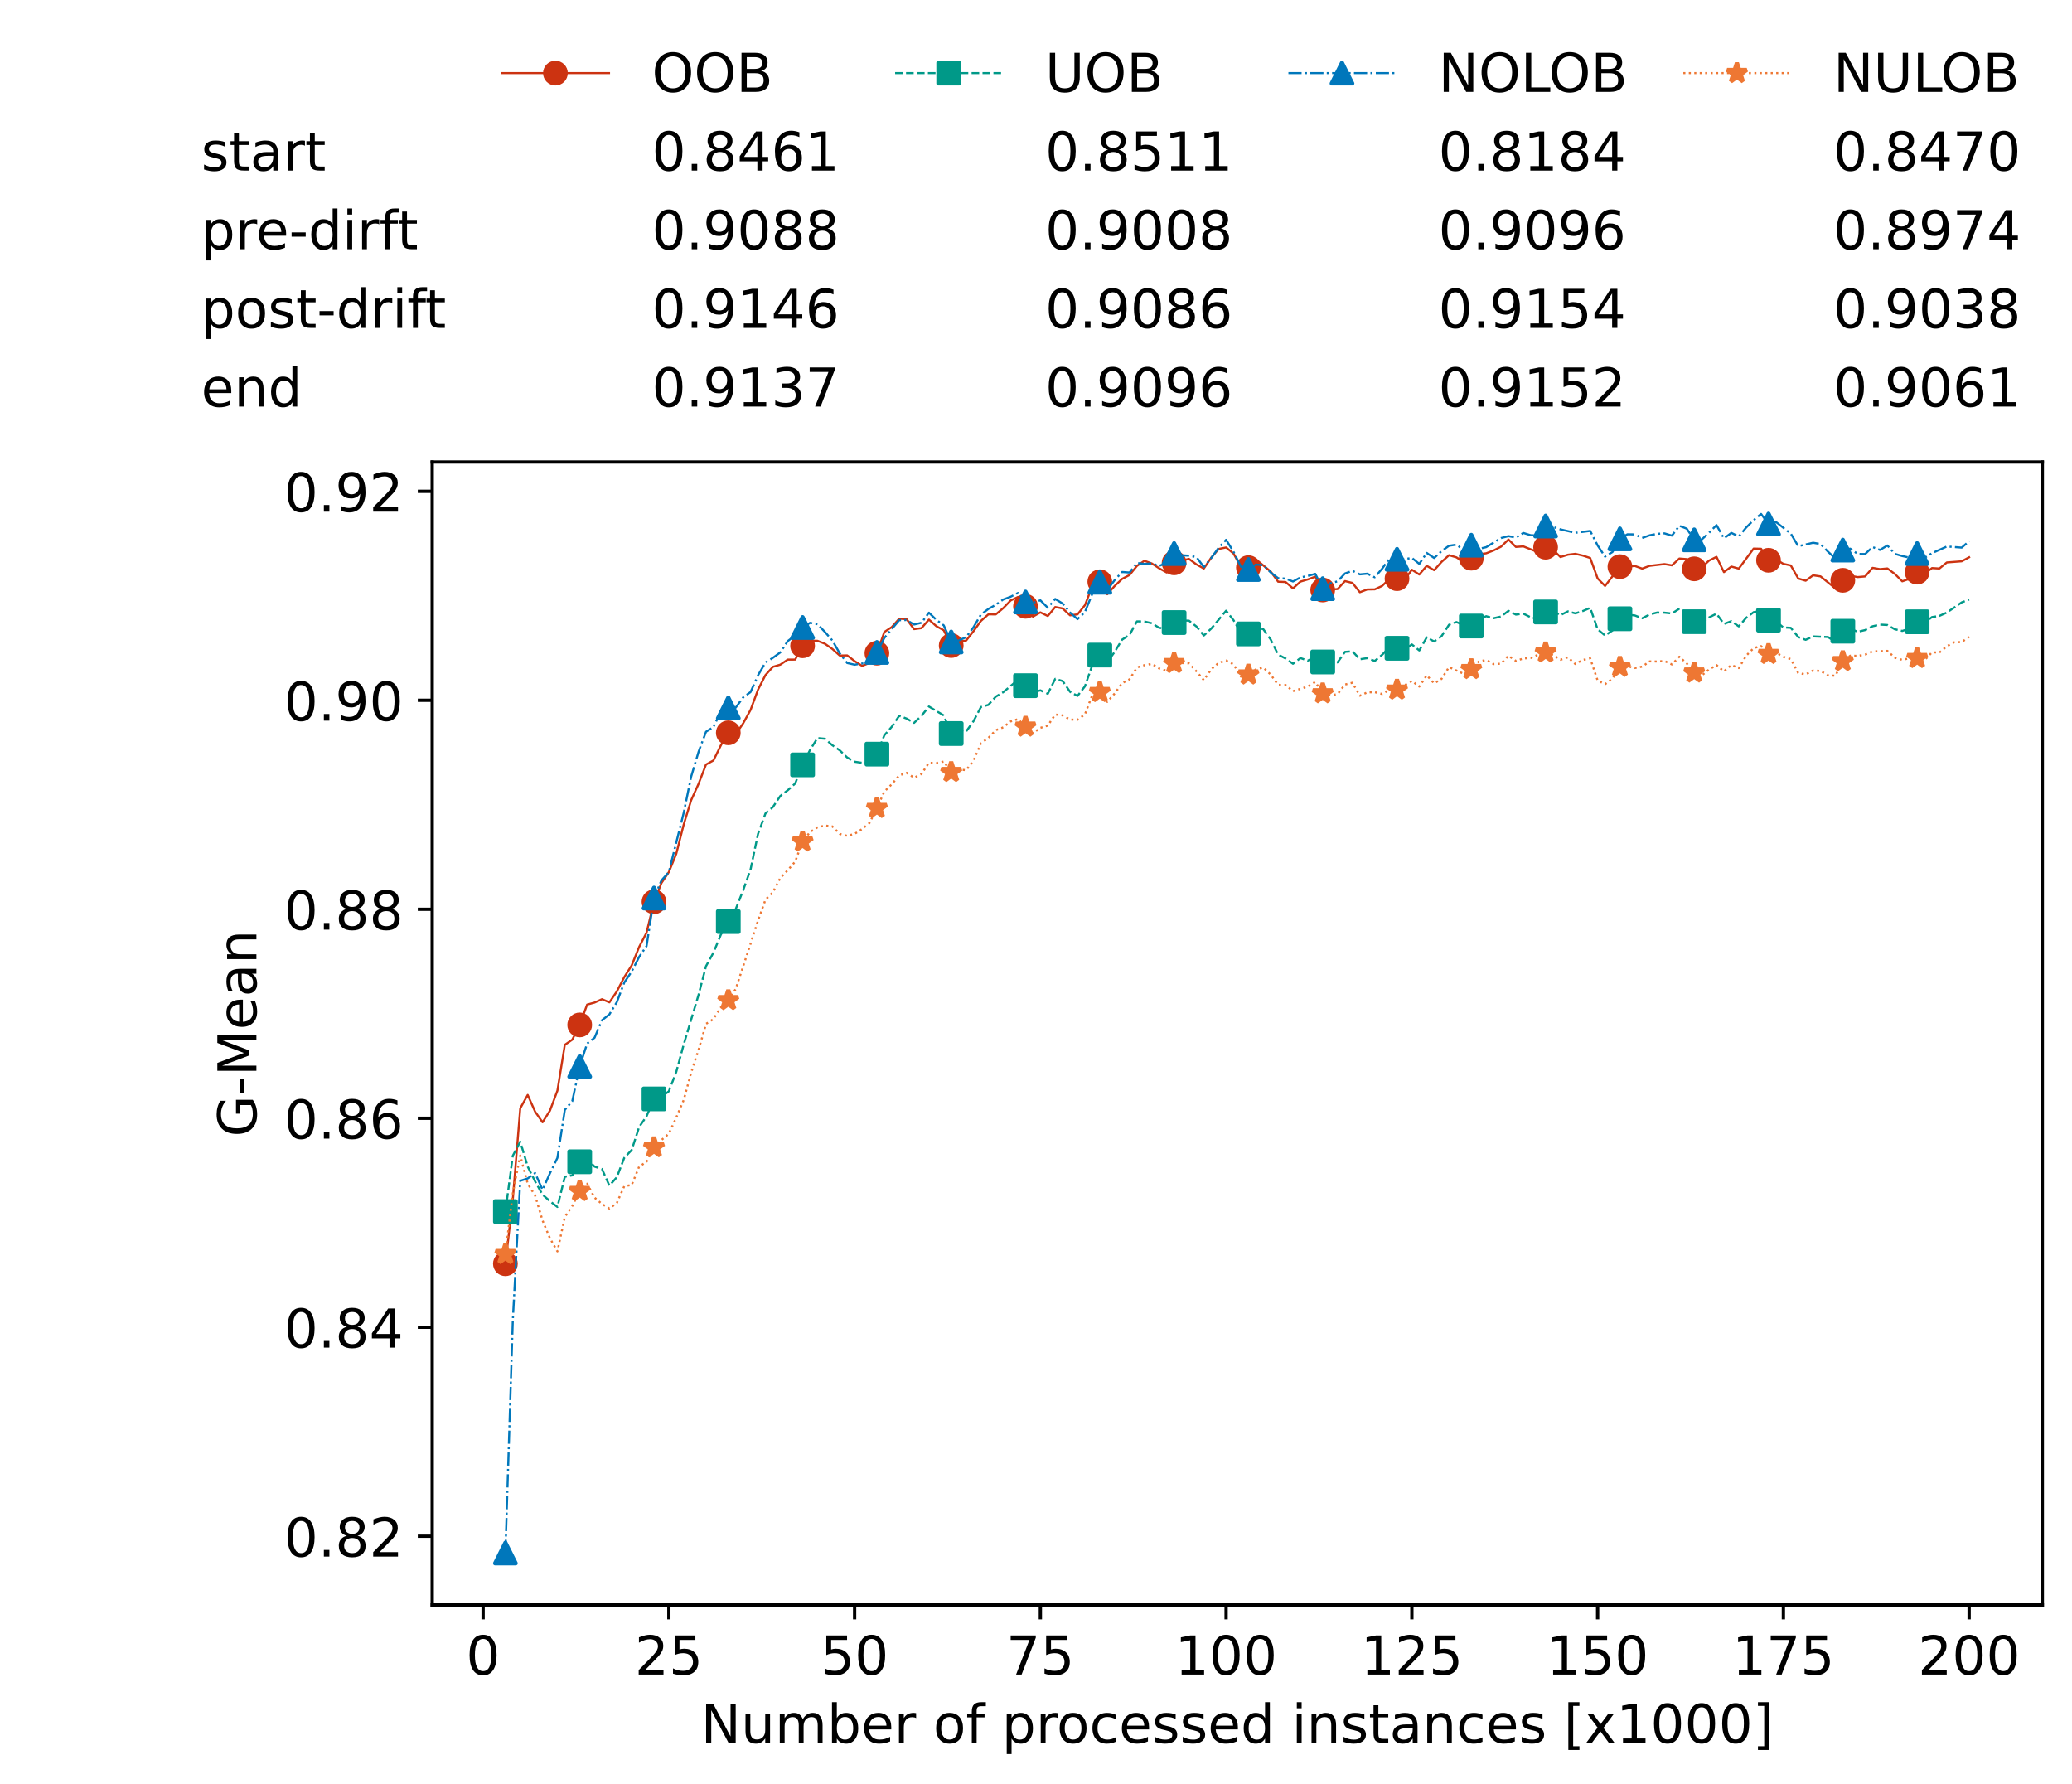 <?xml version="1.0" encoding="utf-8" standalone="no"?>
<!DOCTYPE svg PUBLIC "-//W3C//DTD SVG 1.1//EN"
  "http://www.w3.org/Graphics/SVG/1.1/DTD/svg11.dtd">
<!-- Created with matplotlib (https://matplotlib.org/) -->
<svg height="432.615pt" version="1.1" viewBox="0 0 502.65 432.615" width="502.65pt" xmlns="http://www.w3.org/2000/svg" xmlns:xlink="http://www.w3.org/1999/xlink">
 <defs>
  <style type="text/css">*{stroke-linecap:butt;stroke-linejoin:round;}</style>
 </defs>
 <g id="figure_1">
  <g id="patch_1">
   <path d="M 0 432.615 
L 502.65 432.615 
L 502.65 0 
L 0 0 
z
" style="fill:#ffffff;"/>
  </g>
  <g id="axes_1">
   <g id="patch_2">
    <path d="M 104.85 389.252 
L 495.45 389.252 
L 495.45 112.052 
L 104.85 112.052 
z
" style="fill:#ffffff;"/>
   </g>
   <g id="matplotlib.axis_1">
    <g id="xtick_1">
     <g id="line2d_1">
      <defs>
       <path d="M 0 0 
L 0 3.5 
" id="m5ce3a5de4a" style="stroke:#000000;stroke-width:0.8;"/>
      </defs>
      <g>
       <use style="stroke:#000000;stroke-width:0.8;" x="117.197" xlink:href="#m5ce3a5de4a" y="389.252"/>
      </g>
     </g>
     <g id="text_1">
      <!-- 0 -->
      <g transform="translate(113.061 406.13)scale(0.13 -0.13)">
       <defs>
        <path d="M 31.781 66.406 
Q 24.172 66.406 20.328 58.906 
Q 16.5 51.422 16.5 36.375 
Q 16.5 21.391 20.328 13.891 
Q 24.172 6.391 31.781 6.391 
Q 39.453 6.391 43.281 13.891 
Q 47.125 21.391 47.125 36.375 
Q 47.125 51.422 43.281 58.906 
Q 39.453 66.406 31.781 66.406 
z
M 31.781 74.219 
Q 44.047 74.219 50.516 64.516 
Q 56.984 54.828 56.984 36.375 
Q 56.984 17.969 50.516 8.266 
Q 44.047 -1.422 31.781 -1.422 
Q 19.531 -1.422 13.062 8.266 
Q 6.594 17.969 6.594 36.375 
Q 6.594 54.828 13.062 64.516 
Q 19.531 74.219 31.781 74.219 
z
" id="DejaVuSans-48"/>
       </defs>
       <use xlink:href="#DejaVuSans-48"/>
      </g>
     </g>
    </g>
    <g id="xtick_2">
     <g id="line2d_2">
      <g>
       <use style="stroke:#000000;stroke-width:0.8;" x="162.259" xlink:href="#m5ce3a5de4a" y="389.252"/>
      </g>
     </g>
     <g id="text_2">
      <!-- 25 -->
      <g transform="translate(153.988 406.13)scale(0.13 -0.13)">
       <defs>
        <path d="M 19.188 8.297 
L 53.609 8.297 
L 53.609 0 
L 7.328 0 
L 7.328 8.297 
Q 12.938 14.109 22.625 23.891 
Q 32.328 33.688 34.812 36.531 
Q 39.547 41.844 41.422 45.531 
Q 43.312 49.219 43.312 52.781 
Q 43.312 58.594 39.234 62.25 
Q 35.156 65.922 28.609 65.922 
Q 23.969 65.922 18.812 64.312 
Q 13.672 62.703 7.812 59.422 
L 7.812 69.391 
Q 13.766 71.781 18.938 73 
Q 24.125 74.219 28.422 74.219 
Q 39.75 74.219 46.484 68.547 
Q 53.219 62.891 53.219 53.422 
Q 53.219 48.922 51.531 44.891 
Q 49.859 40.875 45.406 35.406 
Q 44.188 33.984 37.641 27.219 
Q 31.109 20.453 19.188 8.297 
z
" id="DejaVuSans-50"/>
        <path d="M 10.797 72.906 
L 49.516 72.906 
L 49.516 64.594 
L 19.828 64.594 
L 19.828 46.734 
Q 21.969 47.469 24.109 47.828 
Q 26.266 48.188 28.422 48.188 
Q 40.625 48.188 47.75 41.5 
Q 54.891 34.812 54.891 23.391 
Q 54.891 11.625 47.562 5.094 
Q 40.234 -1.422 26.906 -1.422 
Q 22.312 -1.422 17.547 -0.641 
Q 12.797 0.141 7.719 1.703 
L 7.719 11.625 
Q 12.109 9.234 16.797 8.062 
Q 21.484 6.891 26.703 6.891 
Q 35.156 6.891 40.078 11.328 
Q 45.016 15.766 45.016 23.391 
Q 45.016 31 40.078 35.438 
Q 35.156 39.891 26.703 39.891 
Q 22.75 39.891 18.812 39.016 
Q 14.891 38.141 10.797 36.281 
z
" id="DejaVuSans-53"/>
       </defs>
       <use xlink:href="#DejaVuSans-50"/>
       <use x="63.623" xlink:href="#DejaVuSans-53"/>
      </g>
     </g>
    </g>
    <g id="xtick_3">
     <g id="line2d_3">
      <g>
       <use style="stroke:#000000;stroke-width:0.8;" x="207.322" xlink:href="#m5ce3a5de4a" y="389.252"/>
      </g>
     </g>
     <g id="text_3">
      <!-- 50 -->
      <g transform="translate(199.05 406.13)scale(0.13 -0.13)">
       <use xlink:href="#DejaVuSans-53"/>
       <use x="63.623" xlink:href="#DejaVuSans-48"/>
      </g>
     </g>
    </g>
    <g id="xtick_4">
     <g id="line2d_4">
      <g>
       <use style="stroke:#000000;stroke-width:0.8;" x="252.384" xlink:href="#m5ce3a5de4a" y="389.252"/>
      </g>
     </g>
     <g id="text_4">
      <!-- 75 -->
      <g transform="translate(244.113 406.13)scale(0.13 -0.13)">
       <defs>
        <path d="M 8.203 72.906 
L 55.078 72.906 
L 55.078 68.703 
L 28.609 0 
L 18.312 0 
L 43.219 64.594 
L 8.203 64.594 
z
" id="DejaVuSans-55"/>
       </defs>
       <use xlink:href="#DejaVuSans-55"/>
       <use x="63.623" xlink:href="#DejaVuSans-53"/>
      </g>
     </g>
    </g>
    <g id="xtick_5">
     <g id="line2d_5">
      <g>
       <use style="stroke:#000000;stroke-width:0.8;" x="297.446" xlink:href="#m5ce3a5de4a" y="389.252"/>
      </g>
     </g>
     <g id="text_5">
      <!-- 100 -->
      <g transform="translate(285.039 406.13)scale(0.13 -0.13)">
       <defs>
        <path d="M 12.406 8.297 
L 28.516 8.297 
L 28.516 63.922 
L 10.984 60.406 
L 10.984 69.391 
L 28.422 72.906 
L 38.281 72.906 
L 38.281 8.297 
L 54.391 8.297 
L 54.391 0 
L 12.406 0 
z
" id="DejaVuSans-49"/>
       </defs>
       <use xlink:href="#DejaVuSans-49"/>
       <use x="63.623" xlink:href="#DejaVuSans-48"/>
       <use x="127.246" xlink:href="#DejaVuSans-48"/>
      </g>
     </g>
    </g>
    <g id="xtick_6">
     <g id="line2d_6">
      <g>
       <use style="stroke:#000000;stroke-width:0.8;" x="342.509" xlink:href="#m5ce3a5de4a" y="389.252"/>
      </g>
     </g>
     <g id="text_6">
      <!-- 125 -->
      <g transform="translate(330.102 406.13)scale(0.13 -0.13)">
       <use xlink:href="#DejaVuSans-49"/>
       <use x="63.623" xlink:href="#DejaVuSans-50"/>
       <use x="127.246" xlink:href="#DejaVuSans-53"/>
      </g>
     </g>
    </g>
    <g id="xtick_7">
     <g id="line2d_7">
      <g>
       <use style="stroke:#000000;stroke-width:0.8;" x="387.571" xlink:href="#m5ce3a5de4a" y="389.252"/>
      </g>
     </g>
     <g id="text_7">
      <!-- 150 -->
      <g transform="translate(375.164 406.13)scale(0.13 -0.13)">
       <use xlink:href="#DejaVuSans-49"/>
       <use x="63.623" xlink:href="#DejaVuSans-53"/>
       <use x="127.246" xlink:href="#DejaVuSans-48"/>
      </g>
     </g>
    </g>
    <g id="xtick_8">
     <g id="line2d_8">
      <g>
       <use style="stroke:#000000;stroke-width:0.8;" x="432.633" xlink:href="#m5ce3a5de4a" y="389.252"/>
      </g>
     </g>
     <g id="text_8">
      <!-- 175 -->
      <g transform="translate(420.226 406.13)scale(0.13 -0.13)">
       <use xlink:href="#DejaVuSans-49"/>
       <use x="63.623" xlink:href="#DejaVuSans-55"/>
       <use x="127.246" xlink:href="#DejaVuSans-53"/>
      </g>
     </g>
    </g>
    <g id="xtick_9">
     <g id="line2d_9">
      <g>
       <use style="stroke:#000000;stroke-width:0.8;" x="477.695" xlink:href="#m5ce3a5de4a" y="389.252"/>
      </g>
     </g>
     <g id="text_9">
      <!-- 200 -->
      <g transform="translate(465.289 406.13)scale(0.13 -0.13)">
       <use xlink:href="#DejaVuSans-50"/>
       <use x="63.623" xlink:href="#DejaVuSans-48"/>
       <use x="127.246" xlink:href="#DejaVuSans-48"/>
      </g>
     </g>
    </g>
    <g id="text_10">
     <!-- Number of processed instances [x1000] -->
     <g transform="translate(170.025 422.711)scale(0.13 -0.13)">
      <defs>
       <path d="M 9.812 72.906 
L 23.094 72.906 
L 55.422 11.922 
L 55.422 72.906 
L 64.984 72.906 
L 64.984 0 
L 51.703 0 
L 19.391 60.984 
L 19.391 0 
L 9.812 0 
z
" id="DejaVuSans-78"/>
       <path d="M 8.5 21.578 
L 8.5 54.688 
L 17.484 54.688 
L 17.484 21.922 
Q 17.484 14.156 20.5 10.266 
Q 23.531 6.391 29.594 6.391 
Q 36.859 6.391 41.078 11.031 
Q 45.312 15.672 45.312 23.688 
L 45.312 54.688 
L 54.297 54.688 
L 54.297 0 
L 45.312 0 
L 45.312 8.406 
Q 42.047 3.422 37.719 1 
Q 33.406 -1.422 27.688 -1.422 
Q 18.266 -1.422 13.375 4.438 
Q 8.5 10.297 8.5 21.578 
z
M 31.109 56 
z
" id="DejaVuSans-117"/>
       <path d="M 52 44.188 
Q 55.375 50.25 60.062 53.125 
Q 64.75 56 71.094 56 
Q 79.641 56 84.281 50.016 
Q 88.922 44.047 88.922 33.016 
L 88.922 0 
L 79.891 0 
L 79.891 32.719 
Q 79.891 40.578 77.094 44.375 
Q 74.312 48.188 68.609 48.188 
Q 61.625 48.188 57.562 43.547 
Q 53.516 38.922 53.516 30.906 
L 53.516 0 
L 44.484 0 
L 44.484 32.719 
Q 44.484 40.625 41.703 44.406 
Q 38.922 48.188 33.109 48.188 
Q 26.219 48.188 22.156 43.531 
Q 18.109 38.875 18.109 30.906 
L 18.109 0 
L 9.078 0 
L 9.078 54.688 
L 18.109 54.688 
L 18.109 46.188 
Q 21.188 51.219 25.484 53.609 
Q 29.781 56 35.688 56 
Q 41.656 56 45.828 52.969 
Q 50 49.953 52 44.188 
z
" id="DejaVuSans-109"/>
       <path d="M 48.688 27.297 
Q 48.688 37.203 44.609 42.844 
Q 40.531 48.484 33.406 48.484 
Q 26.266 48.484 22.188 42.844 
Q 18.109 37.203 18.109 27.297 
Q 18.109 17.391 22.188 11.75 
Q 26.266 6.109 33.406 6.109 
Q 40.531 6.109 44.609 11.75 
Q 48.688 17.391 48.688 27.297 
z
M 18.109 46.391 
Q 20.953 51.266 25.266 53.625 
Q 29.594 56 35.594 56 
Q 45.562 56 51.781 48.094 
Q 58.016 40.188 58.016 27.297 
Q 58.016 14.406 51.781 6.484 
Q 45.562 -1.422 35.594 -1.422 
Q 29.594 -1.422 25.266 0.953 
Q 20.953 3.328 18.109 8.203 
L 18.109 0 
L 9.078 0 
L 9.078 75.984 
L 18.109 75.984 
z
" id="DejaVuSans-98"/>
       <path d="M 56.203 29.594 
L 56.203 25.203 
L 14.891 25.203 
Q 15.484 15.922 20.484 11.062 
Q 25.484 6.203 34.422 6.203 
Q 39.594 6.203 44.453 7.469 
Q 49.312 8.734 54.109 11.281 
L 54.109 2.781 
Q 49.266 0.734 44.188 -0.344 
Q 39.109 -1.422 33.891 -1.422 
Q 20.797 -1.422 13.156 6.188 
Q 5.516 13.812 5.516 26.812 
Q 5.516 40.234 12.766 48.109 
Q 20.016 56 32.328 56 
Q 43.359 56 49.781 48.891 
Q 56.203 41.797 56.203 29.594 
z
M 47.219 32.234 
Q 47.125 39.594 43.094 43.984 
Q 39.062 48.391 32.422 48.391 
Q 24.906 48.391 20.391 44.141 
Q 15.875 39.891 15.188 32.172 
z
" id="DejaVuSans-101"/>
       <path d="M 41.109 46.297 
Q 39.594 47.172 37.812 47.578 
Q 36.031 48 33.891 48 
Q 26.266 48 22.188 43.047 
Q 18.109 38.094 18.109 28.812 
L 18.109 0 
L 9.078 0 
L 9.078 54.688 
L 18.109 54.688 
L 18.109 46.188 
Q 20.953 51.172 25.484 53.578 
Q 30.031 56 36.531 56 
Q 37.453 56 38.578 55.875 
Q 39.703 55.766 41.062 55.516 
z
" id="DejaVuSans-114"/>
       <path id="DejaVuSans-32"/>
       <path d="M 30.609 48.391 
Q 23.391 48.391 19.188 42.75 
Q 14.984 37.109 14.984 27.297 
Q 14.984 17.484 19.156 11.844 
Q 23.344 6.203 30.609 6.203 
Q 37.797 6.203 41.984 11.859 
Q 46.188 17.531 46.188 27.297 
Q 46.188 37.016 41.984 42.703 
Q 37.797 48.391 30.609 48.391 
z
M 30.609 56 
Q 42.328 56 49.016 48.375 
Q 55.719 40.766 55.719 27.297 
Q 55.719 13.875 49.016 6.219 
Q 42.328 -1.422 30.609 -1.422 
Q 18.844 -1.422 12.172 6.219 
Q 5.516 13.875 5.516 27.297 
Q 5.516 40.766 12.172 48.375 
Q 18.844 56 30.609 56 
z
" id="DejaVuSans-111"/>
       <path d="M 37.109 75.984 
L 37.109 68.5 
L 28.516 68.5 
Q 23.688 68.5 21.797 66.547 
Q 19.922 64.594 19.922 59.516 
L 19.922 54.688 
L 34.719 54.688 
L 34.719 47.703 
L 19.922 47.703 
L 19.922 0 
L 10.891 0 
L 10.891 47.703 
L 2.297 47.703 
L 2.297 54.688 
L 10.891 54.688 
L 10.891 58.5 
Q 10.891 67.625 15.141 71.797 
Q 19.391 75.984 28.609 75.984 
z
" id="DejaVuSans-102"/>
       <path d="M 18.109 8.203 
L 18.109 -20.797 
L 9.078 -20.797 
L 9.078 54.688 
L 18.109 54.688 
L 18.109 46.391 
Q 20.953 51.266 25.266 53.625 
Q 29.594 56 35.594 56 
Q 45.562 56 51.781 48.094 
Q 58.016 40.188 58.016 27.297 
Q 58.016 14.406 51.781 6.484 
Q 45.562 -1.422 35.594 -1.422 
Q 29.594 -1.422 25.266 0.953 
Q 20.953 3.328 18.109 8.203 
z
M 48.688 27.297 
Q 48.688 37.203 44.609 42.844 
Q 40.531 48.484 33.406 48.484 
Q 26.266 48.484 22.188 42.844 
Q 18.109 37.203 18.109 27.297 
Q 18.109 17.391 22.188 11.75 
Q 26.266 6.109 33.406 6.109 
Q 40.531 6.109 44.609 11.75 
Q 48.688 17.391 48.688 27.297 
z
" id="DejaVuSans-112"/>
       <path d="M 48.781 52.594 
L 48.781 44.188 
Q 44.969 46.297 41.141 47.344 
Q 37.312 48.391 33.406 48.391 
Q 24.656 48.391 19.812 42.844 
Q 14.984 37.312 14.984 27.297 
Q 14.984 17.281 19.812 11.734 
Q 24.656 6.203 33.406 6.203 
Q 37.312 6.203 41.141 7.25 
Q 44.969 8.297 48.781 10.406 
L 48.781 2.094 
Q 45.016 0.344 40.984 -0.531 
Q 36.969 -1.422 32.422 -1.422 
Q 20.062 -1.422 12.781 6.344 
Q 5.516 14.109 5.516 27.297 
Q 5.516 40.672 12.859 48.328 
Q 20.219 56 33.016 56 
Q 37.156 56 41.109 55.141 
Q 45.062 54.297 48.781 52.594 
z
" id="DejaVuSans-99"/>
       <path d="M 44.281 53.078 
L 44.281 44.578 
Q 40.484 46.531 36.375 47.5 
Q 32.281 48.484 27.875 48.484 
Q 21.188 48.484 17.844 46.438 
Q 14.5 44.391 14.5 40.281 
Q 14.5 37.156 16.891 35.375 
Q 19.281 33.594 26.516 31.984 
L 29.594 31.297 
Q 39.156 29.25 43.188 25.516 
Q 47.219 21.781 47.219 15.094 
Q 47.219 7.469 41.188 3.016 
Q 35.156 -1.422 24.609 -1.422 
Q 20.219 -1.422 15.453 -0.562 
Q 10.688 0.297 5.422 2 
L 5.422 11.281 
Q 10.406 8.688 15.234 7.391 
Q 20.062 6.109 24.812 6.109 
Q 31.156 6.109 34.562 8.281 
Q 37.984 10.453 37.984 14.406 
Q 37.984 18.062 35.516 20.016 
Q 33.062 21.969 24.703 23.781 
L 21.578 24.516 
Q 13.234 26.266 9.516 29.906 
Q 5.812 33.547 5.812 39.891 
Q 5.812 47.609 11.281 51.797 
Q 16.75 56 26.812 56 
Q 31.781 56 36.172 55.266 
Q 40.578 54.547 44.281 53.078 
z
" id="DejaVuSans-115"/>
       <path d="M 45.406 46.391 
L 45.406 75.984 
L 54.391 75.984 
L 54.391 0 
L 45.406 0 
L 45.406 8.203 
Q 42.578 3.328 38.25 0.953 
Q 33.938 -1.422 27.875 -1.422 
Q 17.969 -1.422 11.734 6.484 
Q 5.516 14.406 5.516 27.297 
Q 5.516 40.188 11.734 48.094 
Q 17.969 56 27.875 56 
Q 33.938 56 38.25 53.625 
Q 42.578 51.266 45.406 46.391 
z
M 14.797 27.297 
Q 14.797 17.391 18.875 11.75 
Q 22.953 6.109 30.078 6.109 
Q 37.203 6.109 41.297 11.75 
Q 45.406 17.391 45.406 27.297 
Q 45.406 37.203 41.297 42.844 
Q 37.203 48.484 30.078 48.484 
Q 22.953 48.484 18.875 42.844 
Q 14.797 37.203 14.797 27.297 
z
" id="DejaVuSans-100"/>
       <path d="M 9.422 54.688 
L 18.406 54.688 
L 18.406 0 
L 9.422 0 
z
M 9.422 75.984 
L 18.406 75.984 
L 18.406 64.594 
L 9.422 64.594 
z
" id="DejaVuSans-105"/>
       <path d="M 54.891 33.016 
L 54.891 0 
L 45.906 0 
L 45.906 32.719 
Q 45.906 40.484 42.875 44.328 
Q 39.844 48.188 33.797 48.188 
Q 26.516 48.188 22.312 43.547 
Q 18.109 38.922 18.109 30.906 
L 18.109 0 
L 9.078 0 
L 9.078 54.688 
L 18.109 54.688 
L 18.109 46.188 
Q 21.344 51.125 25.703 53.562 
Q 30.078 56 35.797 56 
Q 45.219 56 50.047 50.172 
Q 54.891 44.344 54.891 33.016 
z
" id="DejaVuSans-110"/>
       <path d="M 18.312 70.219 
L 18.312 54.688 
L 36.812 54.688 
L 36.812 47.703 
L 18.312 47.703 
L 18.312 18.016 
Q 18.312 11.328 20.141 9.422 
Q 21.969 7.516 27.594 7.516 
L 36.812 7.516 
L 36.812 0 
L 27.594 0 
Q 17.188 0 13.234 3.875 
Q 9.281 7.766 9.281 18.016 
L 9.281 47.703 
L 2.688 47.703 
L 2.688 54.688 
L 9.281 54.688 
L 9.281 70.219 
z
" id="DejaVuSans-116"/>
       <path d="M 34.281 27.484 
Q 23.391 27.484 19.188 25 
Q 14.984 22.516 14.984 16.5 
Q 14.984 11.719 18.141 8.906 
Q 21.297 6.109 26.703 6.109 
Q 34.188 6.109 38.703 11.406 
Q 43.219 16.703 43.219 25.484 
L 43.219 27.484 
z
M 52.203 31.203 
L 52.203 0 
L 43.219 0 
L 43.219 8.297 
Q 40.141 3.328 35.547 0.953 
Q 30.953 -1.422 24.312 -1.422 
Q 15.922 -1.422 10.953 3.297 
Q 6 8.016 6 15.922 
Q 6 25.141 12.172 29.828 
Q 18.359 34.516 30.609 34.516 
L 43.219 34.516 
L 43.219 35.406 
Q 43.219 41.609 39.141 45 
Q 35.062 48.391 27.688 48.391 
Q 23 48.391 18.547 47.266 
Q 14.109 46.141 10.016 43.891 
L 10.016 52.203 
Q 14.938 54.109 19.578 55.047 
Q 24.219 56 28.609 56 
Q 40.484 56 46.344 49.844 
Q 52.203 43.703 52.203 31.203 
z
" id="DejaVuSans-97"/>
       <path d="M 8.594 75.984 
L 29.297 75.984 
L 29.297 69 
L 17.578 69 
L 17.578 -6.203 
L 29.297 -6.203 
L 29.297 -13.188 
L 8.594 -13.188 
z
" id="DejaVuSans-91"/>
       <path d="M 54.891 54.688 
L 35.109 28.078 
L 55.906 0 
L 45.312 0 
L 29.391 21.484 
L 13.484 0 
L 2.875 0 
L 24.125 28.609 
L 4.688 54.688 
L 15.281 54.688 
L 29.781 35.203 
L 44.281 54.688 
z
" id="DejaVuSans-120"/>
       <path d="M 30.422 75.984 
L 30.422 -13.188 
L 9.719 -13.188 
L 9.719 -6.203 
L 21.391 -6.203 
L 21.391 69 
L 9.719 69 
L 9.719 75.984 
z
" id="DejaVuSans-93"/>
      </defs>
      <use xlink:href="#DejaVuSans-78"/>
      <use x="74.805" xlink:href="#DejaVuSans-117"/>
      <use x="138.184" xlink:href="#DejaVuSans-109"/>
      <use x="235.596" xlink:href="#DejaVuSans-98"/>
      <use x="299.072" xlink:href="#DejaVuSans-101"/>
      <use x="360.596" xlink:href="#DejaVuSans-114"/>
      <use x="401.709" xlink:href="#DejaVuSans-32"/>
      <use x="433.496" xlink:href="#DejaVuSans-111"/>
      <use x="494.678" xlink:href="#DejaVuSans-102"/>
      <use x="529.883" xlink:href="#DejaVuSans-32"/>
      <use x="561.67" xlink:href="#DejaVuSans-112"/>
      <use x="625.146" xlink:href="#DejaVuSans-114"/>
      <use x="664.01" xlink:href="#DejaVuSans-111"/>
      <use x="725.191" xlink:href="#DejaVuSans-99"/>
      <use x="780.172" xlink:href="#DejaVuSans-101"/>
      <use x="841.695" xlink:href="#DejaVuSans-115"/>
      <use x="893.795" xlink:href="#DejaVuSans-115"/>
      <use x="945.895" xlink:href="#DejaVuSans-101"/>
      <use x="1007.418" xlink:href="#DejaVuSans-100"/>
      <use x="1070.895" xlink:href="#DejaVuSans-32"/>
      <use x="1102.682" xlink:href="#DejaVuSans-105"/>
      <use x="1130.465" xlink:href="#DejaVuSans-110"/>
      <use x="1193.844" xlink:href="#DejaVuSans-115"/>
      <use x="1245.943" xlink:href="#DejaVuSans-116"/>
      <use x="1285.152" xlink:href="#DejaVuSans-97"/>
      <use x="1346.432" xlink:href="#DejaVuSans-110"/>
      <use x="1409.811" xlink:href="#DejaVuSans-99"/>
      <use x="1464.791" xlink:href="#DejaVuSans-101"/>
      <use x="1526.314" xlink:href="#DejaVuSans-115"/>
      <use x="1578.414" xlink:href="#DejaVuSans-32"/>
      <use x="1610.201" xlink:href="#DejaVuSans-91"/>
      <use x="1649.215" xlink:href="#DejaVuSans-120"/>
      <use x="1708.395" xlink:href="#DejaVuSans-49"/>
      <use x="1772.018" xlink:href="#DejaVuSans-48"/>
      <use x="1835.641" xlink:href="#DejaVuSans-48"/>
      <use x="1899.264" xlink:href="#DejaVuSans-48"/>
      <use x="1962.887" xlink:href="#DejaVuSans-93"/>
     </g>
    </g>
   </g>
   <g id="matplotlib.axis_2">
    <g id="ytick_1">
     <g id="line2d_10">
      <defs>
       <path d="M 0 0 
L -3.5 0 
" id="m7a991d258d" style="stroke:#000000;stroke-width:0.8;"/>
      </defs>
      <g>
       <use style="stroke:#000000;stroke-width:0.8;" x="104.85" xlink:href="#m7a991d258d" y="372.582"/>
      </g>
     </g>
     <g id="text_11">
      <!-- 0.82 -->
      <g transform="translate(68.905 377.521)scale(0.13 -0.13)">
       <defs>
        <path d="M 10.688 12.406 
L 21 12.406 
L 21 0 
L 10.688 0 
z
" id="DejaVuSans-46"/>
        <path d="M 31.781 34.625 
Q 24.75 34.625 20.719 30.859 
Q 16.703 27.094 16.703 20.516 
Q 16.703 13.922 20.719 10.156 
Q 24.75 6.391 31.781 6.391 
Q 38.812 6.391 42.859 10.172 
Q 46.922 13.969 46.922 20.516 
Q 46.922 27.094 42.891 30.859 
Q 38.875 34.625 31.781 34.625 
z
M 21.922 38.812 
Q 15.578 40.375 12.031 44.719 
Q 8.5 49.078 8.5 55.328 
Q 8.5 64.062 14.719 69.141 
Q 20.953 74.219 31.781 74.219 
Q 42.672 74.219 48.875 69.141 
Q 55.078 64.062 55.078 55.328 
Q 55.078 49.078 51.531 44.719 
Q 48 40.375 41.703 38.812 
Q 48.828 37.156 52.797 32.312 
Q 56.781 27.484 56.781 20.516 
Q 56.781 9.906 50.312 4.234 
Q 43.844 -1.422 31.781 -1.422 
Q 19.734 -1.422 13.25 4.234 
Q 6.781 9.906 6.781 20.516 
Q 6.781 27.484 10.781 32.312 
Q 14.797 37.156 21.922 38.812 
z
M 18.312 54.391 
Q 18.312 48.734 21.844 45.562 
Q 25.391 42.391 31.781 42.391 
Q 38.141 42.391 41.719 45.562 
Q 45.312 48.734 45.312 54.391 
Q 45.312 60.062 41.719 63.234 
Q 38.141 66.406 31.781 66.406 
Q 25.391 66.406 21.844 63.234 
Q 18.312 60.062 18.312 54.391 
z
" id="DejaVuSans-56"/>
       </defs>
       <use xlink:href="#DejaVuSans-48"/>
       <use x="63.623" xlink:href="#DejaVuSans-46"/>
       <use x="95.41" xlink:href="#DejaVuSans-56"/>
       <use x="159.033" xlink:href="#DejaVuSans-50"/>
      </g>
     </g>
    </g>
    <g id="ytick_2">
     <g id="line2d_11">
      <g>
       <use style="stroke:#000000;stroke-width:0.8;" x="104.85" xlink:href="#m7a991d258d" y="321.898"/>
      </g>
     </g>
     <g id="text_12">
      <!-- 0.84 -->
      <g transform="translate(68.905 326.837)scale(0.13 -0.13)">
       <defs>
        <path d="M 37.797 64.312 
L 12.891 25.391 
L 37.797 25.391 
z
M 35.203 72.906 
L 47.609 72.906 
L 47.609 25.391 
L 58.016 25.391 
L 58.016 17.188 
L 47.609 17.188 
L 47.609 0 
L 37.797 0 
L 37.797 17.188 
L 4.891 17.188 
L 4.891 26.703 
z
" id="DejaVuSans-52"/>
       </defs>
       <use xlink:href="#DejaVuSans-48"/>
       <use x="63.623" xlink:href="#DejaVuSans-46"/>
       <use x="95.41" xlink:href="#DejaVuSans-56"/>
       <use x="159.033" xlink:href="#DejaVuSans-52"/>
      </g>
     </g>
    </g>
    <g id="ytick_3">
     <g id="line2d_12">
      <g>
       <use style="stroke:#000000;stroke-width:0.8;" x="104.85" xlink:href="#m7a991d258d" y="271.213"/>
      </g>
     </g>
     <g id="text_13">
      <!-- 0.86 -->
      <g transform="translate(68.905 276.152)scale(0.13 -0.13)">
       <defs>
        <path d="M 33.016 40.375 
Q 26.375 40.375 22.484 35.828 
Q 18.609 31.297 18.609 23.391 
Q 18.609 15.531 22.484 10.953 
Q 26.375 6.391 33.016 6.391 
Q 39.656 6.391 43.531 10.953 
Q 47.406 15.531 47.406 23.391 
Q 47.406 31.297 43.531 35.828 
Q 39.656 40.375 33.016 40.375 
z
M 52.594 71.297 
L 52.594 62.312 
Q 48.875 64.062 45.094 64.984 
Q 41.312 65.922 37.594 65.922 
Q 27.828 65.922 22.672 59.328 
Q 17.531 52.734 16.797 39.406 
Q 19.672 43.656 24.016 45.922 
Q 28.375 48.188 33.594 48.188 
Q 44.578 48.188 50.953 41.516 
Q 57.328 34.859 57.328 23.391 
Q 57.328 12.156 50.688 5.359 
Q 44.047 -1.422 33.016 -1.422 
Q 20.359 -1.422 13.672 8.266 
Q 6.984 17.969 6.984 36.375 
Q 6.984 53.656 15.188 63.938 
Q 23.391 74.219 37.203 74.219 
Q 40.922 74.219 44.703 73.484 
Q 48.484 72.75 52.594 71.297 
z
" id="DejaVuSans-54"/>
       </defs>
       <use xlink:href="#DejaVuSans-48"/>
       <use x="63.623" xlink:href="#DejaVuSans-46"/>
       <use x="95.41" xlink:href="#DejaVuSans-56"/>
       <use x="159.033" xlink:href="#DejaVuSans-54"/>
      </g>
     </g>
    </g>
    <g id="ytick_4">
     <g id="line2d_13">
      <g>
       <use style="stroke:#000000;stroke-width:0.8;" x="104.85" xlink:href="#m7a991d258d" y="220.529"/>
      </g>
     </g>
     <g id="text_14">
      <!-- 0.88 -->
      <g transform="translate(68.905 225.468)scale(0.13 -0.13)">
       <use xlink:href="#DejaVuSans-48"/>
       <use x="63.623" xlink:href="#DejaVuSans-46"/>
       <use x="95.41" xlink:href="#DejaVuSans-56"/>
       <use x="159.033" xlink:href="#DejaVuSans-56"/>
      </g>
     </g>
    </g>
    <g id="ytick_5">
     <g id="line2d_14">
      <g>
       <use style="stroke:#000000;stroke-width:0.8;" x="104.85" xlink:href="#m7a991d258d" y="169.844"/>
      </g>
     </g>
     <g id="text_15">
      <!-- 0.90 -->
      <g transform="translate(68.905 174.783)scale(0.13 -0.13)">
       <defs>
        <path d="M 10.984 1.516 
L 10.984 10.5 
Q 14.703 8.734 18.5 7.812 
Q 22.312 6.891 25.984 6.891 
Q 35.75 6.891 40.891 13.453 
Q 46.047 20.016 46.781 33.406 
Q 43.953 29.203 39.594 26.953 
Q 35.25 24.703 29.984 24.703 
Q 19.047 24.703 12.672 31.312 
Q 6.297 37.938 6.297 49.422 
Q 6.297 60.641 12.938 67.422 
Q 19.578 74.219 30.609 74.219 
Q 43.266 74.219 49.922 64.516 
Q 56.594 54.828 56.594 36.375 
Q 56.594 19.141 48.406 8.859 
Q 40.234 -1.422 26.422 -1.422 
Q 22.703 -1.422 18.891 -0.688 
Q 15.094 0.047 10.984 1.516 
z
M 30.609 32.422 
Q 37.25 32.422 41.125 36.953 
Q 45.016 41.5 45.016 49.422 
Q 45.016 57.281 41.125 61.844 
Q 37.25 66.406 30.609 66.406 
Q 23.969 66.406 20.094 61.844 
Q 16.219 57.281 16.219 49.422 
Q 16.219 41.5 20.094 36.953 
Q 23.969 32.422 30.609 32.422 
z
" id="DejaVuSans-57"/>
       </defs>
       <use xlink:href="#DejaVuSans-48"/>
       <use x="63.623" xlink:href="#DejaVuSans-46"/>
       <use x="95.41" xlink:href="#DejaVuSans-57"/>
       <use x="159.033" xlink:href="#DejaVuSans-48"/>
      </g>
     </g>
    </g>
    <g id="ytick_6">
     <g id="line2d_15">
      <g>
       <use style="stroke:#000000;stroke-width:0.8;" x="104.85" xlink:href="#m7a991d258d" y="119.16"/>
      </g>
     </g>
     <g id="text_16">
      <!-- 0.92 -->
      <g transform="translate(68.905 124.099)scale(0.13 -0.13)">
       <use xlink:href="#DejaVuSans-48"/>
       <use x="63.623" xlink:href="#DejaVuSans-46"/>
       <use x="95.41" xlink:href="#DejaVuSans-57"/>
       <use x="159.033" xlink:href="#DejaVuSans-50"/>
      </g>
     </g>
    </g>
    <g id="text_17">
     <!-- G-Mean -->
     <g transform="translate(62.201 275.744)rotate(-90)scale(0.13 -0.13)">
      <defs>
       <path d="M 59.516 10.406 
L 59.516 29.984 
L 43.406 29.984 
L 43.406 38.094 
L 69.281 38.094 
L 69.281 6.781 
Q 63.578 2.734 56.688 0.656 
Q 49.812 -1.422 42 -1.422 
Q 24.906 -1.422 15.25 8.562 
Q 5.609 18.562 5.609 36.375 
Q 5.609 54.25 15.25 64.234 
Q 24.906 74.219 42 74.219 
Q 49.125 74.219 55.547 72.453 
Q 61.969 70.703 67.391 67.281 
L 67.391 56.781 
Q 61.922 61.422 55.766 63.766 
Q 49.609 66.109 42.828 66.109 
Q 29.438 66.109 22.719 58.641 
Q 16.016 51.172 16.016 36.375 
Q 16.016 21.625 22.719 14.156 
Q 29.438 6.688 42.828 6.688 
Q 48.047 6.688 52.141 7.594 
Q 56.25 8.5 59.516 10.406 
z
" id="DejaVuSans-71"/>
       <path d="M 4.891 31.391 
L 31.203 31.391 
L 31.203 23.391 
L 4.891 23.391 
z
" id="DejaVuSans-45"/>
       <path d="M 9.812 72.906 
L 24.516 72.906 
L 43.109 23.297 
L 61.812 72.906 
L 76.516 72.906 
L 76.516 0 
L 66.891 0 
L 66.891 64.016 
L 48.094 14.016 
L 38.188 14.016 
L 19.391 64.016 
L 19.391 0 
L 9.812 0 
z
" id="DejaVuSans-77"/>
      </defs>
      <use xlink:href="#DejaVuSans-71"/>
      <use x="77.49" xlink:href="#DejaVuSans-45"/>
      <use x="113.574" xlink:href="#DejaVuSans-77"/>
      <use x="199.854" xlink:href="#DejaVuSans-101"/>
      <use x="261.377" xlink:href="#DejaVuSans-97"/>
      <use x="322.656" xlink:href="#DejaVuSans-110"/>
     </g>
    </g>
   </g>
   <g id="line2d_16"/>
   <g id="line2d_17"/>
   <g id="line2d_18"/>
   <g id="line2d_19"/>
   <g id="line2d_20"/>
   <g id="line2d_21">
    <path clip-path="url(#pea1a5f0fb3)" d="M 122.605 306.495 
L 124.407 290.87 
L 126.21 268.792 
L 128.012 265.558 
L 129.815 269.615 
L 131.617 272.19 
L 133.419 269.353 
L 135.222 264.518 
L 137.024 253.392 
L 138.827 252.157 
L 140.629 248.576 
L 142.432 243.645 
L 144.234 243.156 
L 146.037 242.333 
L 147.839 243.104 
L 149.642 240.454 
L 151.444 236.976 
L 153.247 234.132 
L 155.049 229.669 
L 156.852 226.19 
L 158.654 218.723 
L 160.457 214.166 
L 162.259 211.505 
L 164.062 207.057 
L 165.864 199.968 
L 167.667 194.085 
L 169.469 190.098 
L 171.272 185.423 
L 173.074 184.432 
L 174.877 180.769 
L 176.679 177.734 
L 178.482 178.074 
L 180.284 175.44 
L 182.087 172.164 
L 183.889 167.272 
L 185.692 163.736 
L 187.494 161.734 
L 189.297 161.204 
L 191.099 159.976 
L 192.902 159.975 
L 194.704 156.626 
L 196.507 155.386 
L 198.309 155.42 
L 200.112 156.128 
L 201.914 157.39 
L 203.717 158.998 
L 205.519 158.958 
L 207.322 160.342 
L 209.124 161.496 
L 210.927 160.802 
L 212.729 158.416 
L 214.532 153.276 
L 216.334 152.097 
L 218.137 150.059 
L 219.939 150.173 
L 221.742 152.588 
L 223.544 152.343 
L 225.347 150.273 
L 227.149 151.873 
L 228.952 152.865 
L 230.754 156.569 
L 232.557 155.579 
L 234.359 155.379 
L 236.162 153.091 
L 237.964 150.6 
L 239.767 149.007 
L 241.569 149.014 
L 243.372 147.496 
L 245.174 145.638 
L 246.976 144.78 
L 248.779 147.053 
L 250.581 149.556 
L 252.384 148.525 
L 254.186 149.404 
L 255.989 147.226 
L 257.791 147.575 
L 259.594 149.242 
L 261.396 149.013 
L 263.199 146.776 
L 265.001 142.131 
L 266.804 141.101 
L 268.606 144.133 
L 270.409 142.119 
L 272.211 140.409 
L 274.014 139.459 
L 275.816 137.248 
L 277.619 136.009 
L 279.421 136.66 
L 281.224 137.849 
L 283.026 138.852 
L 284.829 136.512 
L 286.631 135.969 
L 288.434 135.552 
L 290.236 136.884 
L 292.039 137.891 
L 293.841 135.244 
L 295.644 133.144 
L 297.446 132.782 
L 299.249 134.258 
L 301.051 137.561 
L 302.854 137.675 
L 304.656 135.645 
L 308.261 138.621 
L 310.064 141.081 
L 311.866 141.154 
L 313.669 142.705 
L 315.471 141.061 
L 317.274 140.53 
L 319.076 139.867 
L 320.879 143.091 
L 324.484 142.866 
L 326.286 140.938 
L 328.089 141.38 
L 329.891 143.637 
L 331.694 142.965 
L 333.496 142.943 
L 335.299 142.105 
L 337.101 140.364 
L 338.904 140.347 
L 340.706 140.677 
L 342.509 138.183 
L 344.311 139.339 
L 346.114 137.237 
L 347.916 138.296 
L 349.719 136.272 
L 351.521 134.663 
L 353.324 135.183 
L 355.126 136.347 
L 358.731 134.433 
L 360.533 134.2 
L 362.336 133.506 
L 364.138 132.589 
L 365.941 130.852 
L 367.743 132.647 
L 369.546 132.521 
L 373.151 133.947 
L 374.953 132.718 
L 376.756 133.324 
L 378.558 135.107 
L 380.361 134.539 
L 382.163 134.324 
L 383.966 134.746 
L 385.768 135.333 
L 387.571 140.292 
L 389.373 142.113 
L 392.978 137.44 
L 394.781 137.441 
L 396.583 137.263 
L 398.386 137.91 
L 400.188 137.234 
L 403.793 136.815 
L 405.596 137.118 
L 407.398 135.463 
L 409.201 135.611 
L 411.003 137.963 
L 412.806 137.636 
L 414.608 135.956 
L 416.411 135.057 
L 418.213 138.761 
L 420.016 137.414 
L 421.818 137.91 
L 425.423 133.049 
L 427.226 133.097 
L 429.028 135.891 
L 430.831 135.677 
L 432.633 136.755 
L 434.436 137.146 
L 436.238 140.309 
L 438.041 140.845 
L 439.843 139.532 
L 441.646 139.797 
L 445.251 142.701 
L 447.053 140.745 
L 448.856 139.654 
L 450.658 139.962 
L 452.461 139.806 
L 454.263 137.725 
L 456.066 138.036 
L 457.868 137.866 
L 459.671 139.205 
L 461.473 140.991 
L 463.276 140.374 
L 465.078 138.761 
L 466.881 139.19 
L 468.683 137.778 
L 470.485 137.886 
L 472.288 136.412 
L 475.893 136.137 
L 477.695 135.158 
L 477.695 135.158 
" style="fill:none;stroke:#cc3311;stroke-linecap:square;stroke-width:0.5;"/>
    <defs>
     <path d="M 0 2.5 
C 0.663 2.5 1.299 2.237 1.768 1.768 
C 2.237 1.299 2.5 0.663 2.5 0 
C 2.5 -0.663 2.237 -1.299 1.768 -1.768 
C 1.299 -2.237 0.663 -2.5 0 -2.5 
C -0.663 -2.5 -1.299 -2.237 -1.768 -1.768 
C -2.237 -1.299 -2.5 -0.663 -2.5 0 
C -2.5 0.663 -2.237 1.299 -1.768 1.768 
C -1.299 2.237 -0.663 2.5 0 2.5 
z
" id="mf64ce56349" style="stroke:#cc3311;"/>
    </defs>
    <g clip-path="url(#pea1a5f0fb3)">
     <use style="fill:#cc3311;stroke:#cc3311;" x="122.605" xlink:href="#mf64ce56349" y="306.495"/>
     <use style="fill:#cc3311;stroke:#cc3311;" x="140.629" xlink:href="#mf64ce56349" y="248.576"/>
     <use style="fill:#cc3311;stroke:#cc3311;" x="158.654" xlink:href="#mf64ce56349" y="218.723"/>
     <use style="fill:#cc3311;stroke:#cc3311;" x="176.679" xlink:href="#mf64ce56349" y="177.734"/>
     <use style="fill:#cc3311;stroke:#cc3311;" x="194.704" xlink:href="#mf64ce56349" y="156.626"/>
     <use style="fill:#cc3311;stroke:#cc3311;" x="212.729" xlink:href="#mf64ce56349" y="158.416"/>
     <use style="fill:#cc3311;stroke:#cc3311;" x="230.754" xlink:href="#mf64ce56349" y="156.569"/>
     <use style="fill:#cc3311;stroke:#cc3311;" x="248.779" xlink:href="#mf64ce56349" y="147.053"/>
     <use style="fill:#cc3311;stroke:#cc3311;" x="266.804" xlink:href="#mf64ce56349" y="141.101"/>
     <use style="fill:#cc3311;stroke:#cc3311;" x="284.829" xlink:href="#mf64ce56349" y="136.512"/>
     <use style="fill:#cc3311;stroke:#cc3311;" x="302.854" xlink:href="#mf64ce56349" y="137.675"/>
     <use style="fill:#cc3311;stroke:#cc3311;" x="320.879" xlink:href="#mf64ce56349" y="143.091"/>
     <use style="fill:#cc3311;stroke:#cc3311;" x="338.904" xlink:href="#mf64ce56349" y="140.347"/>
     <use style="fill:#cc3311;stroke:#cc3311;" x="356.928" xlink:href="#mf64ce56349" y="135.383"/>
     <use style="fill:#cc3311;stroke:#cc3311;" x="374.953" xlink:href="#mf64ce56349" y="132.718"/>
     <use style="fill:#cc3311;stroke:#cc3311;" x="392.978" xlink:href="#mf64ce56349" y="137.44"/>
     <use style="fill:#cc3311;stroke:#cc3311;" x="411.003" xlink:href="#mf64ce56349" y="137.963"/>
     <use style="fill:#cc3311;stroke:#cc3311;" x="429.028" xlink:href="#mf64ce56349" y="135.891"/>
     <use style="fill:#cc3311;stroke:#cc3311;" x="447.053" xlink:href="#mf64ce56349" y="140.745"/>
     <use style="fill:#cc3311;stroke:#cc3311;" x="465.078" xlink:href="#mf64ce56349" y="138.761"/>
    </g>
   </g>
   <g id="line2d_22"/>
   <g id="line2d_23"/>
   <g id="line2d_24"/>
   <g id="line2d_25"/>
   <g id="line2d_26">
    <path clip-path="url(#pea1a5f0fb3)" d="M 122.605 293.852 
L 124.407 280.3 
L 126.21 276.889 
L 128.012 282.947 
L 129.815 286.535 
L 131.617 289.742 
L 133.419 291.333 
L 135.222 292.726 
L 137.024 285.397 
L 138.827 285.069 
L 140.629 281.767 
L 142.432 281.085 
L 144.234 282.943 
L 146.037 283.533 
L 147.839 287.561 
L 149.642 285.502 
L 151.444 280.812 
L 153.247 278.908 
L 155.049 273.343 
L 156.852 270.726 
L 158.654 266.519 
L 160.457 266.092 
L 162.259 264.66 
L 164.062 259.96 
L 165.864 253.325 
L 169.469 241.265 
L 171.272 234.329 
L 173.074 231.05 
L 174.877 226.681 
L 178.482 220.484 
L 180.284 215.919 
L 182.087 210.838 
L 183.889 202.265 
L 185.692 197.293 
L 187.494 195.741 
L 189.297 193.051 
L 191.099 191.669 
L 192.902 190.03 
L 194.704 185.507 
L 196.507 181.896 
L 198.309 179.009 
L 200.112 179.173 
L 201.914 180.747 
L 203.717 181.988 
L 205.519 183.718 
L 207.322 184.745 
L 209.124 185.007 
L 210.927 184.97 
L 212.729 182.903 
L 214.532 178.339 
L 216.334 176.27 
L 218.137 173.609 
L 219.939 174.283 
L 221.742 175.319 
L 223.544 173.619 
L 225.347 171.35 
L 228.952 173.526 
L 230.754 177.912 
L 232.557 176.898 
L 234.359 177.437 
L 236.162 174.918 
L 237.964 171.473 
L 239.767 170.959 
L 241.569 168.966 
L 243.372 167.886 
L 246.976 164.861 
L 248.779 166.299 
L 250.581 167.985 
L 252.384 167.433 
L 254.186 168.27 
L 255.989 164.654 
L 257.791 165.177 
L 259.594 167.796 
L 261.396 168.788 
L 263.199 166.458 
L 265.001 161.259 
L 266.804 158.885 
L 268.606 160.632 
L 270.409 158.1 
L 272.211 155.138 
L 274.014 153.995 
L 275.816 150.704 
L 277.619 150.738 
L 279.421 151.158 
L 281.224 152.276 
L 283.026 152.478 
L 284.829 150.993 
L 286.631 150.487 
L 288.434 150.534 
L 290.236 151.935 
L 292.039 154.134 
L 293.841 152.452 
L 297.446 148.121 
L 299.249 150.425 
L 301.051 153.494 
L 302.854 153.743 
L 304.656 152.217 
L 306.459 152.589 
L 308.261 155.104 
L 310.064 158.762 
L 311.866 159.702 
L 313.669 160.988 
L 315.471 159.607 
L 317.274 160.217 
L 319.076 159.353 
L 320.879 160.549 
L 322.681 161.276 
L 324.484 160.647 
L 326.286 158.102 
L 328.089 157.967 
L 329.891 159.894 
L 331.694 159.618 
L 333.496 160.315 
L 335.299 158.809 
L 337.101 156.959 
L 340.706 157.565 
L 342.509 156.295 
L 344.311 157.764 
L 346.114 154.58 
L 347.916 155.588 
L 349.719 154.279 
L 351.521 151.531 
L 353.324 150.873 
L 355.126 151.644 
L 356.928 151.833 
L 358.731 150.31 
L 360.533 149.451 
L 362.336 149.946 
L 364.138 149.536 
L 365.941 148.153 
L 367.743 149.064 
L 369.546 148.826 
L 371.348 149.728 
L 373.151 150.09 
L 374.953 148.426 
L 376.756 148.241 
L 378.558 149.189 
L 380.361 148.281 
L 382.163 148.763 
L 383.966 148.208 
L 385.768 147.43 
L 387.571 152.62 
L 389.373 154.131 
L 391.176 152.918 
L 392.978 150.073 
L 394.781 149.072 
L 396.583 149.267 
L 398.386 149.956 
L 400.188 149.033 
L 401.991 148.563 
L 403.793 148.598 
L 405.596 148.791 
L 407.398 147.629 
L 409.201 148.565 
L 411.003 150.789 
L 412.806 151.019 
L 414.608 149.751 
L 416.411 148.831 
L 418.213 151.326 
L 420.016 150.66 
L 421.818 151.925 
L 423.621 149.824 
L 425.423 148.47 
L 427.226 148.179 
L 429.028 150.415 
L 430.831 150.719 
L 432.633 152.179 
L 434.436 152.273 
L 436.238 154.506 
L 438.041 155.174 
L 439.843 154.356 
L 443.448 154.501 
L 445.251 155.676 
L 447.053 153.095 
L 448.856 152.463 
L 450.658 153.242 
L 452.461 152.816 
L 454.263 151.898 
L 456.066 151.486 
L 457.868 151.584 
L 459.671 152.623 
L 461.473 153.023 
L 463.276 152.419 
L 465.078 150.81 
L 466.881 151.084 
L 468.683 149.661 
L 470.485 149.381 
L 472.288 148.564 
L 475.893 146.102 
L 477.695 145.404 
L 477.695 145.404 
" style="fill:none;stroke:#009988;stroke-dasharray:1.85,0.8;stroke-dashoffset:0;stroke-width:0.5;"/>
    <defs>
     <path d="M -2.5 2.5 
L 2.5 2.5 
L 2.5 -2.5 
L -2.5 -2.5 
z
" id="me9141bd479" style="stroke:#009988;stroke-linejoin:miter;"/>
    </defs>
    <g clip-path="url(#pea1a5f0fb3)">
     <use style="fill:#009988;stroke:#009988;stroke-linejoin:miter;" x="122.605" xlink:href="#me9141bd479" y="293.852"/>
     <use style="fill:#009988;stroke:#009988;stroke-linejoin:miter;" x="140.629" xlink:href="#me9141bd479" y="281.767"/>
     <use style="fill:#009988;stroke:#009988;stroke-linejoin:miter;" x="158.654" xlink:href="#me9141bd479" y="266.519"/>
     <use style="fill:#009988;stroke:#009988;stroke-linejoin:miter;" x="176.679" xlink:href="#me9141bd479" y="223.509"/>
     <use style="fill:#009988;stroke:#009988;stroke-linejoin:miter;" x="194.704" xlink:href="#me9141bd479" y="185.507"/>
     <use style="fill:#009988;stroke:#009988;stroke-linejoin:miter;" x="212.729" xlink:href="#me9141bd479" y="182.903"/>
     <use style="fill:#009988;stroke:#009988;stroke-linejoin:miter;" x="230.754" xlink:href="#me9141bd479" y="177.912"/>
     <use style="fill:#009988;stroke:#009988;stroke-linejoin:miter;" x="248.779" xlink:href="#me9141bd479" y="166.299"/>
     <use style="fill:#009988;stroke:#009988;stroke-linejoin:miter;" x="266.804" xlink:href="#me9141bd479" y="158.885"/>
     <use style="fill:#009988;stroke:#009988;stroke-linejoin:miter;" x="284.829" xlink:href="#me9141bd479" y="150.993"/>
     <use style="fill:#009988;stroke:#009988;stroke-linejoin:miter;" x="302.854" xlink:href="#me9141bd479" y="153.743"/>
     <use style="fill:#009988;stroke:#009988;stroke-linejoin:miter;" x="320.879" xlink:href="#me9141bd479" y="160.549"/>
     <use style="fill:#009988;stroke:#009988;stroke-linejoin:miter;" x="338.904" xlink:href="#me9141bd479" y="157.228"/>
     <use style="fill:#009988;stroke:#009988;stroke-linejoin:miter;" x="356.928" xlink:href="#me9141bd479" y="151.833"/>
     <use style="fill:#009988;stroke:#009988;stroke-linejoin:miter;" x="374.953" xlink:href="#me9141bd479" y="148.426"/>
     <use style="fill:#009988;stroke:#009988;stroke-linejoin:miter;" x="392.978" xlink:href="#me9141bd479" y="150.073"/>
     <use style="fill:#009988;stroke:#009988;stroke-linejoin:miter;" x="411.003" xlink:href="#me9141bd479" y="150.789"/>
     <use style="fill:#009988;stroke:#009988;stroke-linejoin:miter;" x="429.028" xlink:href="#me9141bd479" y="150.415"/>
     <use style="fill:#009988;stroke:#009988;stroke-linejoin:miter;" x="447.053" xlink:href="#me9141bd479" y="153.095"/>
     <use style="fill:#009988;stroke:#009988;stroke-linejoin:miter;" x="465.078" xlink:href="#me9141bd479" y="150.81"/>
    </g>
   </g>
   <g id="line2d_27"/>
   <g id="line2d_28"/>
   <g id="line2d_29"/>
   <g id="line2d_30"/>
   <g id="line2d_31">
    <path clip-path="url(#pea1a5f0fb3)" d="M 122.605 376.652 
L 124.407 320.165 
L 126.21 286.385 
L 128.012 285.805 
L 129.815 284.512 
L 131.617 288.573 
L 133.419 284.54 
L 135.222 280.827 
L 137.024 269.177 
L 138.827 267.074 
L 140.629 258.641 
L 142.432 253.095 
L 144.234 251.688 
L 146.037 247.437 
L 147.839 246.016 
L 149.642 243.045 
L 151.444 238.299 
L 153.247 235.621 
L 155.049 232.077 
L 156.852 229.447 
L 158.654 217.799 
L 160.457 213.531 
L 162.259 211.5 
L 165.864 197.126 
L 167.667 188.377 
L 169.469 182.325 
L 171.272 177.485 
L 173.074 176.317 
L 174.877 172.572 
L 176.679 171.685 
L 178.482 171.62 
L 180.284 169.139 
L 182.087 167.836 
L 183.889 163.792 
L 185.692 160.681 
L 187.494 159.548 
L 189.297 158.231 
L 191.099 155.488 
L 192.902 154.125 
L 194.704 152.187 
L 196.507 151.07 
L 198.309 151.387 
L 200.112 153.263 
L 201.914 155.319 
L 203.717 158.472 
L 205.519 160.802 
L 207.322 161.213 
L 209.124 160.925 
L 210.927 160.765 
L 212.729 158.237 
L 214.532 154.729 
L 218.137 150.425 
L 219.939 150.384 
L 221.742 151.468 
L 223.544 151.047 
L 225.347 148.599 
L 227.149 150.336 
L 228.952 151.678 
L 230.754 155.705 
L 232.557 155.342 
L 234.359 154.559 
L 236.162 152.123 
L 237.964 149.062 
L 239.767 147.691 
L 241.569 146.681 
L 243.372 145.403 
L 245.174 144.729 
L 246.976 143.803 
L 248.779 146 
L 250.581 146.207 
L 252.384 145.6 
L 254.186 147.405 
L 255.989 145.274 
L 257.791 146.385 
L 259.594 148.563 
L 261.396 150.166 
L 263.199 148.441 
L 265.001 143.965 
L 266.804 141.214 
L 268.606 143.106 
L 270.409 140.696 
L 272.211 138.73 
L 274.014 138.857 
L 275.816 136.525 
L 277.619 136.788 
L 279.421 136.633 
L 281.224 137.23 
L 283.026 136.579 
L 284.829 134.26 
L 286.631 134.672 
L 288.434 134.773 
L 290.236 135.095 
L 292.039 137.523 
L 293.841 135.331 
L 295.644 132.833 
L 297.446 130.922 
L 299.249 133.832 
L 301.051 137.464 
L 302.854 138.128 
L 304.656 136.921 
L 306.459 137.082 
L 308.261 138.841 
L 310.064 140.229 
L 311.866 140.332 
L 313.669 141.036 
L 315.471 140.046 
L 317.274 139.683 
L 319.076 139.175 
L 320.879 142.773 
L 322.681 141.478 
L 324.484 141 
L 326.286 139.086 
L 328.089 138.446 
L 329.891 139.307 
L 331.694 139.14 
L 333.496 140.017 
L 335.299 137.927 
L 337.101 135.424 
L 338.904 135.655 
L 340.706 135.628 
L 342.509 135.305 
L 344.311 136.768 
L 346.114 134.11 
L 347.916 135.335 
L 349.719 133.667 
L 351.521 132.368 
L 353.324 132.095 
L 355.126 133.44 
L 356.928 132.234 
L 358.731 133.137 
L 360.533 132.707 
L 364.138 130.498 
L 365.941 130.03 
L 367.743 130.374 
L 369.546 129.261 
L 371.348 129.814 
L 373.151 129.869 
L 374.953 127.576 
L 376.756 127.796 
L 378.558 128.398 
L 382.163 129.223 
L 385.768 128.772 
L 387.571 132.287 
L 389.373 135.005 
L 391.176 133.882 
L 392.978 130.694 
L 394.781 129.589 
L 396.583 129.612 
L 398.386 130.475 
L 400.188 129.833 
L 401.991 129.466 
L 403.793 129.364 
L 405.596 129.91 
L 407.398 127.52 
L 409.201 128.23 
L 411.003 130.933 
L 412.806 130.864 
L 414.608 129.206 
L 416.411 127.356 
L 418.213 130.57 
L 420.016 129.249 
L 421.818 130.117 
L 423.621 127.929 
L 425.423 126.142 
L 427.226 124.652 
L 429.028 127.088 
L 430.831 126.592 
L 434.436 129.424 
L 436.238 132.475 
L 439.843 131.638 
L 441.646 131.949 
L 443.448 133.795 
L 445.251 135.464 
L 447.053 133.416 
L 448.856 133.07 
L 450.658 134.347 
L 452.461 134.379 
L 454.263 132.674 
L 456.066 133.382 
L 457.868 132.297 
L 459.671 134.33 
L 461.473 134.864 
L 463.276 135.255 
L 465.078 134.254 
L 466.881 135.287 
L 468.683 134.172 
L 472.288 132.543 
L 475.893 132.815 
L 477.695 131.25 
L 477.695 131.25 
" style="fill:none;stroke:#0077bb;stroke-dasharray:3.2,0.8,0.5,0.8;stroke-dashoffset:0;stroke-width:0.5;"/>
    <defs>
     <path d="M 0 -2.5 
L -2.5 2.5 
L 2.5 2.5 
z
" id="macab55a860" style="stroke:#0077bb;stroke-linejoin:miter;"/>
    </defs>
    <g clip-path="url(#pea1a5f0fb3)">
     <use style="fill:#0077bb;stroke:#0077bb;stroke-linejoin:miter;" x="122.605" xlink:href="#macab55a860" y="376.652"/>
     <use style="fill:#0077bb;stroke:#0077bb;stroke-linejoin:miter;" x="140.629" xlink:href="#macab55a860" y="258.641"/>
     <use style="fill:#0077bb;stroke:#0077bb;stroke-linejoin:miter;" x="158.654" xlink:href="#macab55a860" y="217.799"/>
     <use style="fill:#0077bb;stroke:#0077bb;stroke-linejoin:miter;" x="176.679" xlink:href="#macab55a860" y="171.685"/>
     <use style="fill:#0077bb;stroke:#0077bb;stroke-linejoin:miter;" x="194.704" xlink:href="#macab55a860" y="152.187"/>
     <use style="fill:#0077bb;stroke:#0077bb;stroke-linejoin:miter;" x="212.729" xlink:href="#macab55a860" y="158.237"/>
     <use style="fill:#0077bb;stroke:#0077bb;stroke-linejoin:miter;" x="230.754" xlink:href="#macab55a860" y="155.705"/>
     <use style="fill:#0077bb;stroke:#0077bb;stroke-linejoin:miter;" x="248.779" xlink:href="#macab55a860" y="146"/>
     <use style="fill:#0077bb;stroke:#0077bb;stroke-linejoin:miter;" x="266.804" xlink:href="#macab55a860" y="141.214"/>
     <use style="fill:#0077bb;stroke:#0077bb;stroke-linejoin:miter;" x="284.829" xlink:href="#macab55a860" y="134.26"/>
     <use style="fill:#0077bb;stroke:#0077bb;stroke-linejoin:miter;" x="302.854" xlink:href="#macab55a860" y="138.128"/>
     <use style="fill:#0077bb;stroke:#0077bb;stroke-linejoin:miter;" x="320.879" xlink:href="#macab55a860" y="142.773"/>
     <use style="fill:#0077bb;stroke:#0077bb;stroke-linejoin:miter;" x="338.904" xlink:href="#macab55a860" y="135.655"/>
     <use style="fill:#0077bb;stroke:#0077bb;stroke-linejoin:miter;" x="356.928" xlink:href="#macab55a860" y="132.234"/>
     <use style="fill:#0077bb;stroke:#0077bb;stroke-linejoin:miter;" x="374.953" xlink:href="#macab55a860" y="127.576"/>
     <use style="fill:#0077bb;stroke:#0077bb;stroke-linejoin:miter;" x="392.978" xlink:href="#macab55a860" y="130.694"/>
     <use style="fill:#0077bb;stroke:#0077bb;stroke-linejoin:miter;" x="411.003" xlink:href="#macab55a860" y="130.933"/>
     <use style="fill:#0077bb;stroke:#0077bb;stroke-linejoin:miter;" x="429.028" xlink:href="#macab55a860" y="127.088"/>
     <use style="fill:#0077bb;stroke:#0077bb;stroke-linejoin:miter;" x="447.053" xlink:href="#macab55a860" y="133.416"/>
     <use style="fill:#0077bb;stroke:#0077bb;stroke-linejoin:miter;" x="465.078" xlink:href="#macab55a860" y="134.254"/>
    </g>
   </g>
   <g id="line2d_32"/>
   <g id="line2d_33"/>
   <g id="line2d_34"/>
   <g id="line2d_35"/>
   <g id="line2d_36">
    <path clip-path="url(#pea1a5f0fb3)" d="M 122.605 304.171 
L 124.407 289.336 
L 126.21 280.244 
L 128.012 287.085 
L 129.815 289.944 
L 131.617 296.013 
L 133.419 300.343 
L 135.222 303.502 
L 137.024 295.154 
L 138.827 292.501 
L 140.629 288.886 
L 142.432 287.092 
L 144.234 290.467 
L 146.037 292.006 
L 147.839 293.126 
L 149.642 291.747 
L 151.444 287.689 
L 153.247 287.393 
L 155.049 282.958 
L 156.852 281.769 
L 158.654 278.272 
L 160.457 276.498 
L 162.259 274.955 
L 164.062 271.024 
L 165.864 266.784 
L 167.667 260.162 
L 169.469 254.611 
L 171.272 248.331 
L 173.074 247.148 
L 174.877 244.308 
L 176.679 242.597 
L 178.482 239.866 
L 182.087 228.867 
L 183.889 223.266 
L 185.692 218.214 
L 187.494 216.404 
L 189.297 212.928 
L 191.099 211.062 
L 192.902 208.97 
L 194.704 204.112 
L 196.507 201.799 
L 198.309 200.66 
L 200.112 200.223 
L 201.914 200.434 
L 203.717 202.259 
L 205.519 202.719 
L 207.322 202.242 
L 209.124 201.08 
L 210.927 199.602 
L 212.729 195.992 
L 214.532 191.983 
L 216.334 190.209 
L 218.137 188.083 
L 219.939 187.423 
L 221.742 188.632 
L 223.544 187.707 
L 225.347 184.997 
L 227.149 185.07 
L 228.952 184.708 
L 230.754 187.264 
L 232.557 186.602 
L 234.359 186.803 
L 236.162 184.484 
L 237.964 180.285 
L 239.767 178.965 
L 241.569 177.109 
L 243.372 176.412 
L 245.174 174.978 
L 246.976 174.414 
L 248.779 176.26 
L 250.581 177.832 
L 252.384 176.526 
L 254.186 175.993 
L 255.989 173.293 
L 257.791 173.514 
L 259.594 174.513 
L 261.396 174.576 
L 263.199 173.263 
L 265.001 168.501 
L 266.804 167.878 
L 268.606 170.229 
L 270.409 168.201 
L 272.211 165.685 
L 274.014 164.764 
L 275.816 161.894 
L 277.619 161.331 
L 279.421 161.009 
L 281.224 162.131 
L 283.026 162.671 
L 284.829 160.847 
L 286.631 160.812 
L 288.434 160.891 
L 290.236 162.814 
L 292.039 164.956 
L 293.841 162.321 
L 295.644 160.761 
L 297.446 160.206 
L 299.249 161.128 
L 301.051 164.116 
L 302.854 163.621 
L 304.656 162.35 
L 306.459 161.897 
L 308.261 163.622 
L 310.064 166.111 
L 311.866 166.134 
L 313.669 167.636 
L 317.274 166.502 
L 319.076 165.402 
L 320.879 168.175 
L 322.681 168.654 
L 324.484 168.354 
L 326.286 166.022 
L 328.089 165.591 
L 329.891 168.743 
L 331.694 167.923 
L 333.496 167.876 
L 335.299 168.317 
L 337.101 167.277 
L 338.904 167.295 
L 342.509 165.161 
L 344.311 166.519 
L 346.114 163.794 
L 347.916 165.733 
L 349.719 164.649 
L 351.521 161.798 
L 355.126 163.448 
L 356.928 162.311 
L 358.731 160.454 
L 360.533 160.057 
L 362.336 161.053 
L 364.138 160.973 
L 365.941 159.037 
L 367.743 160.295 
L 369.546 159.703 
L 371.348 159.585 
L 373.151 158.778 
L 374.953 158.253 
L 376.756 158.82 
L 378.558 160.016 
L 380.361 159.424 
L 382.163 161.046 
L 383.966 160.064 
L 385.768 159.656 
L 387.571 165.059 
L 389.373 165.94 
L 391.176 164.606 
L 392.978 161.756 
L 394.781 161.581 
L 396.583 162.018 
L 398.386 161.678 
L 400.188 160.41 
L 401.991 160.437 
L 403.793 160.312 
L 405.596 161.152 
L 407.398 159.278 
L 409.201 160.919 
L 411.003 163.145 
L 412.806 163.83 
L 414.608 162.376 
L 416.411 161.309 
L 418.213 162.834 
L 420.016 161.294 
L 421.818 162.035 
L 423.621 159.021 
L 425.423 157.181 
L 427.226 156.709 
L 429.028 158.634 
L 430.831 158.275 
L 432.633 159.297 
L 434.436 159.844 
L 436.238 163.242 
L 438.041 163.566 
L 439.843 162.618 
L 441.646 162.726 
L 443.448 163.786 
L 445.251 163.896 
L 447.053 160.375 
L 448.856 159.027 
L 450.658 159.068 
L 452.461 158.765 
L 454.263 157.996 
L 457.868 157.867 
L 459.671 159.504 
L 461.473 160.047 
L 463.276 159.622 
L 465.078 159.622 
L 466.881 160.133 
L 468.683 158.21 
L 470.485 158.263 
L 472.288 156.733 
L 474.09 155.771 
L 475.893 155.724 
L 477.695 154.453 
L 477.695 154.453 
" style="fill:none;stroke:#ee7733;stroke-dasharray:0.5,0.825;stroke-dashoffset:0;stroke-width:0.5;"/>
    <defs>
     <path d="M 0 -2.5 
L -0.561 -0.773 
L -2.378 -0.773 
L -0.908 0.295 
L -1.469 2.023 
L -0 0.955 
L 1.469 2.023 
L 0.908 0.295 
L 2.378 -0.773 
L 0.561 -0.773 
z
" id="m41b81209a4" style="stroke:#ee7733;stroke-linejoin:bevel;"/>
    </defs>
    <g clip-path="url(#pea1a5f0fb3)">
     <use style="fill:#ee7733;stroke:#ee7733;stroke-linejoin:bevel;" x="122.605" xlink:href="#m41b81209a4" y="304.171"/>
     <use style="fill:#ee7733;stroke:#ee7733;stroke-linejoin:bevel;" x="140.629" xlink:href="#m41b81209a4" y="288.886"/>
     <use style="fill:#ee7733;stroke:#ee7733;stroke-linejoin:bevel;" x="158.654" xlink:href="#m41b81209a4" y="278.272"/>
     <use style="fill:#ee7733;stroke:#ee7733;stroke-linejoin:bevel;" x="176.679" xlink:href="#m41b81209a4" y="242.597"/>
     <use style="fill:#ee7733;stroke:#ee7733;stroke-linejoin:bevel;" x="194.704" xlink:href="#m41b81209a4" y="204.112"/>
     <use style="fill:#ee7733;stroke:#ee7733;stroke-linejoin:bevel;" x="212.729" xlink:href="#m41b81209a4" y="195.992"/>
     <use style="fill:#ee7733;stroke:#ee7733;stroke-linejoin:bevel;" x="230.754" xlink:href="#m41b81209a4" y="187.264"/>
     <use style="fill:#ee7733;stroke:#ee7733;stroke-linejoin:bevel;" x="248.779" xlink:href="#m41b81209a4" y="176.26"/>
     <use style="fill:#ee7733;stroke:#ee7733;stroke-linejoin:bevel;" x="266.804" xlink:href="#m41b81209a4" y="167.878"/>
     <use style="fill:#ee7733;stroke:#ee7733;stroke-linejoin:bevel;" x="284.829" xlink:href="#m41b81209a4" y="160.847"/>
     <use style="fill:#ee7733;stroke:#ee7733;stroke-linejoin:bevel;" x="302.854" xlink:href="#m41b81209a4" y="163.621"/>
     <use style="fill:#ee7733;stroke:#ee7733;stroke-linejoin:bevel;" x="320.879" xlink:href="#m41b81209a4" y="168.175"/>
     <use style="fill:#ee7733;stroke:#ee7733;stroke-linejoin:bevel;" x="338.904" xlink:href="#m41b81209a4" y="167.295"/>
     <use style="fill:#ee7733;stroke:#ee7733;stroke-linejoin:bevel;" x="356.928" xlink:href="#m41b81209a4" y="162.311"/>
     <use style="fill:#ee7733;stroke:#ee7733;stroke-linejoin:bevel;" x="374.953" xlink:href="#m41b81209a4" y="158.253"/>
     <use style="fill:#ee7733;stroke:#ee7733;stroke-linejoin:bevel;" x="392.978" xlink:href="#m41b81209a4" y="161.756"/>
     <use style="fill:#ee7733;stroke:#ee7733;stroke-linejoin:bevel;" x="411.003" xlink:href="#m41b81209a4" y="163.145"/>
     <use style="fill:#ee7733;stroke:#ee7733;stroke-linejoin:bevel;" x="429.028" xlink:href="#m41b81209a4" y="158.634"/>
     <use style="fill:#ee7733;stroke:#ee7733;stroke-linejoin:bevel;" x="447.053" xlink:href="#m41b81209a4" y="160.375"/>
     <use style="fill:#ee7733;stroke:#ee7733;stroke-linejoin:bevel;" x="465.078" xlink:href="#m41b81209a4" y="159.622"/>
    </g>
   </g>
   <g id="line2d_37"/>
   <g id="line2d_38"/>
   <g id="line2d_39"/>
   <g id="line2d_40"/>
   <g id="patch_3">
    <path d="M 104.85 389.252 
L 104.85 112.052 
" style="fill:none;stroke:#000000;stroke-linecap:square;stroke-linejoin:miter;stroke-width:0.8;"/>
   </g>
   <g id="patch_4">
    <path d="M 495.45 389.252 
L 495.45 112.052 
" style="fill:none;stroke:#000000;stroke-linecap:square;stroke-linejoin:miter;stroke-width:0.8;"/>
   </g>
   <g id="patch_5">
    <path d="M 104.85 389.252 
L 495.45 389.252 
" style="fill:none;stroke:#000000;stroke-linecap:square;stroke-linejoin:miter;stroke-width:0.8;"/>
   </g>
   <g id="patch_6">
    <path d="M 104.85 112.052 
L 495.45 112.052 
" style="fill:none;stroke:#000000;stroke-linecap:square;stroke-linejoin:miter;stroke-width:0.8;"/>
   </g>
   <g id="legend_1">
    <g id="line2d_41"/>
    <g id="line2d_42"/>
    <g id="text_18">
     <!--   -->
     <g transform="translate(48.8 22.278)scale(0.13 -0.13)">
      <use xlink:href="#DejaVuSans-32"/>
     </g>
    </g>
    <g id="line2d_43"/>
    <g id="line2d_44"/>
    <g id="text_19">
     <!-- start -->
     <g transform="translate(48.8 41.36)scale(0.13 -0.13)">
      <use xlink:href="#DejaVuSans-115"/>
      <use x="52.1" xlink:href="#DejaVuSans-116"/>
      <use x="91.309" xlink:href="#DejaVuSans-97"/>
      <use x="152.588" xlink:href="#DejaVuSans-114"/>
      <use x="193.701" xlink:href="#DejaVuSans-116"/>
     </g>
    </g>
    <g id="line2d_45"/>
    <g id="line2d_46"/>
    <g id="text_20">
     <!-- pre-dirft -->
     <g transform="translate(48.8 60.441)scale(0.13 -0.13)">
      <use xlink:href="#DejaVuSans-112"/>
      <use x="63.477" xlink:href="#DejaVuSans-114"/>
      <use x="102.34" xlink:href="#DejaVuSans-101"/>
      <use x="163.863" xlink:href="#DejaVuSans-45"/>
      <use x="199.947" xlink:href="#DejaVuSans-100"/>
      <use x="263.424" xlink:href="#DejaVuSans-105"/>
      <use x="291.207" xlink:href="#DejaVuSans-114"/>
      <use x="332.32" xlink:href="#DejaVuSans-102"/>
      <use x="365.775" xlink:href="#DejaVuSans-116"/>
     </g>
    </g>
    <g id="line2d_47"/>
    <g id="line2d_48"/>
    <g id="text_21">
     <!-- post-drift -->
     <g transform="translate(48.8 79.523)scale(0.13 -0.13)">
      <use xlink:href="#DejaVuSans-112"/>
      <use x="63.477" xlink:href="#DejaVuSans-111"/>
      <use x="124.658" xlink:href="#DejaVuSans-115"/>
      <use x="176.758" xlink:href="#DejaVuSans-116"/>
      <use x="215.967" xlink:href="#DejaVuSans-45"/>
      <use x="252.051" xlink:href="#DejaVuSans-100"/>
      <use x="315.527" xlink:href="#DejaVuSans-114"/>
      <use x="356.641" xlink:href="#DejaVuSans-105"/>
      <use x="384.424" xlink:href="#DejaVuSans-102"/>
      <use x="417.879" xlink:href="#DejaVuSans-116"/>
     </g>
    </g>
    <g id="line2d_49"/>
    <g id="line2d_50"/>
    <g id="text_22">
     <!-- end -->
     <g transform="translate(48.8 98.604)scale(0.13 -0.13)">
      <use xlink:href="#DejaVuSans-101"/>
      <use x="61.523" xlink:href="#DejaVuSans-110"/>
      <use x="124.902" xlink:href="#DejaVuSans-100"/>
     </g>
    </g>
    <g id="line2d_51">
     <path d="M 121.741 17.728 
L 147.741 17.728 
" style="fill:none;stroke:#cc3311;stroke-linecap:square;stroke-width:0.5;"/>
    </g>
    <g id="line2d_52">
     <g>
      <use style="fill:#cc3311;stroke:#cc3311;" x="134.741" xlink:href="#mf64ce56349" y="17.728"/>
     </g>
    </g>
    <g id="text_23">
     <!-- OOB -->
     <g transform="translate(158.141 22.278)scale(0.13 -0.13)">
      <defs>
       <path d="M 39.406 66.219 
Q 28.656 66.219 22.328 58.203 
Q 16.016 50.203 16.016 36.375 
Q 16.016 22.609 22.328 14.594 
Q 28.656 6.594 39.406 6.594 
Q 50.141 6.594 56.422 14.594 
Q 62.703 22.609 62.703 36.375 
Q 62.703 50.203 56.422 58.203 
Q 50.141 66.219 39.406 66.219 
z
M 39.406 74.219 
Q 54.734 74.219 63.906 63.938 
Q 73.094 53.656 73.094 36.375 
Q 73.094 19.141 63.906 8.859 
Q 54.734 -1.422 39.406 -1.422 
Q 24.031 -1.422 14.812 8.828 
Q 5.609 19.094 5.609 36.375 
Q 5.609 53.656 14.812 63.938 
Q 24.031 74.219 39.406 74.219 
z
" id="DejaVuSans-79"/>
       <path d="M 19.672 34.812 
L 19.672 8.109 
L 35.5 8.109 
Q 43.453 8.109 47.281 11.406 
Q 51.125 14.703 51.125 21.484 
Q 51.125 28.328 47.281 31.562 
Q 43.453 34.812 35.5 34.812 
z
M 19.672 64.797 
L 19.672 42.828 
L 34.281 42.828 
Q 41.5 42.828 45.031 45.531 
Q 48.578 48.25 48.578 53.812 
Q 48.578 59.328 45.031 62.062 
Q 41.5 64.797 34.281 64.797 
z
M 9.812 72.906 
L 35.016 72.906 
Q 46.297 72.906 52.391 68.219 
Q 58.5 63.531 58.5 54.891 
Q 58.5 48.188 55.375 44.234 
Q 52.25 40.281 46.188 39.312 
Q 53.469 37.75 57.5 32.781 
Q 61.531 27.828 61.531 20.406 
Q 61.531 10.641 54.891 5.312 
Q 48.25 0 35.984 0 
L 9.812 0 
z
" id="DejaVuSans-66"/>
      </defs>
      <use xlink:href="#DejaVuSans-79"/>
      <use x="78.711" xlink:href="#DejaVuSans-79"/>
      <use x="157.422" xlink:href="#DejaVuSans-66"/>
     </g>
    </g>
    <g id="line2d_53"/>
    <g id="line2d_54"/>
    <g id="text_24">
     <!-- 0.8461 -->
     <g transform="translate(158.141 41.36)scale(0.13 -0.13)">
      <use xlink:href="#DejaVuSans-48"/>
      <use x="63.623" xlink:href="#DejaVuSans-46"/>
      <use x="95.41" xlink:href="#DejaVuSans-56"/>
      <use x="159.033" xlink:href="#DejaVuSans-52"/>
      <use x="222.656" xlink:href="#DejaVuSans-54"/>
      <use x="286.279" xlink:href="#DejaVuSans-49"/>
     </g>
    </g>
    <g id="line2d_55"/>
    <g id="line2d_56"/>
    <g id="text_25">
     <!-- 0.9088 -->
     <g transform="translate(158.141 60.441)scale(0.13 -0.13)">
      <use xlink:href="#DejaVuSans-48"/>
      <use x="63.623" xlink:href="#DejaVuSans-46"/>
      <use x="95.41" xlink:href="#DejaVuSans-57"/>
      <use x="159.033" xlink:href="#DejaVuSans-48"/>
      <use x="222.656" xlink:href="#DejaVuSans-56"/>
      <use x="286.279" xlink:href="#DejaVuSans-56"/>
     </g>
    </g>
    <g id="line2d_57"/>
    <g id="line2d_58"/>
    <g id="text_26">
     <!-- 0.9146 -->
     <g transform="translate(158.141 79.523)scale(0.13 -0.13)">
      <use xlink:href="#DejaVuSans-48"/>
      <use x="63.623" xlink:href="#DejaVuSans-46"/>
      <use x="95.41" xlink:href="#DejaVuSans-57"/>
      <use x="159.033" xlink:href="#DejaVuSans-49"/>
      <use x="222.656" xlink:href="#DejaVuSans-52"/>
      <use x="286.279" xlink:href="#DejaVuSans-54"/>
     </g>
    </g>
    <g id="line2d_59"/>
    <g id="line2d_60"/>
    <g id="text_27">
     <!-- 0.9137 -->
     <g transform="translate(158.141 98.604)scale(0.13 -0.13)">
      <defs>
       <path d="M 40.578 39.312 
Q 47.656 37.797 51.625 33 
Q 55.609 28.219 55.609 21.188 
Q 55.609 10.406 48.188 4.484 
Q 40.766 -1.422 27.094 -1.422 
Q 22.516 -1.422 17.656 -0.516 
Q 12.797 0.391 7.625 2.203 
L 7.625 11.719 
Q 11.719 9.328 16.594 8.109 
Q 21.484 6.891 26.812 6.891 
Q 36.078 6.891 40.938 10.547 
Q 45.797 14.203 45.797 21.188 
Q 45.797 27.641 41.281 31.266 
Q 36.766 34.906 28.719 34.906 
L 20.219 34.906 
L 20.219 43.016 
L 29.109 43.016 
Q 36.375 43.016 40.234 45.922 
Q 44.094 48.828 44.094 54.297 
Q 44.094 59.906 40.109 62.906 
Q 36.141 65.922 28.719 65.922 
Q 24.656 65.922 20.016 65.031 
Q 15.375 64.156 9.812 62.312 
L 9.812 71.094 
Q 15.438 72.656 20.344 73.438 
Q 25.25 74.219 29.594 74.219 
Q 40.828 74.219 47.359 69.109 
Q 53.906 64.016 53.906 55.328 
Q 53.906 49.266 50.438 45.094 
Q 46.969 40.922 40.578 39.312 
z
" id="DejaVuSans-51"/>
      </defs>
      <use xlink:href="#DejaVuSans-48"/>
      <use x="63.623" xlink:href="#DejaVuSans-46"/>
      <use x="95.41" xlink:href="#DejaVuSans-57"/>
      <use x="159.033" xlink:href="#DejaVuSans-49"/>
      <use x="222.656" xlink:href="#DejaVuSans-51"/>
      <use x="286.279" xlink:href="#DejaVuSans-55"/>
     </g>
    </g>
    <g id="line2d_61">
     <path d="M 217.149 17.728 
L 243.149 17.728 
" style="fill:none;stroke:#009988;stroke-dasharray:1.85,0.8;stroke-dashoffset:0;stroke-width:0.5;"/>
    </g>
    <g id="line2d_62">
     <g>
      <use style="fill:#009988;stroke:#009988;stroke-linejoin:miter;" x="230.149" xlink:href="#me9141bd479" y="17.728"/>
     </g>
    </g>
    <g id="text_28">
     <!-- UOB -->
     <g transform="translate(253.549 22.278)scale(0.13 -0.13)">
      <defs>
       <path d="M 8.688 72.906 
L 18.609 72.906 
L 18.609 28.609 
Q 18.609 16.891 22.844 11.734 
Q 27.094 6.594 36.625 6.594 
Q 46.094 6.594 50.344 11.734 
Q 54.594 16.891 54.594 28.609 
L 54.594 72.906 
L 64.5 72.906 
L 64.5 27.391 
Q 64.5 13.141 57.438 5.859 
Q 50.391 -1.422 36.625 -1.422 
Q 22.797 -1.422 15.734 5.859 
Q 8.688 13.141 8.688 27.391 
z
" id="DejaVuSans-85"/>
      </defs>
      <use xlink:href="#DejaVuSans-85"/>
      <use x="73.193" xlink:href="#DejaVuSans-79"/>
      <use x="151.904" xlink:href="#DejaVuSans-66"/>
     </g>
    </g>
    <g id="line2d_63"/>
    <g id="line2d_64"/>
    <g id="text_29">
     <!-- 0.8511 -->
     <g transform="translate(253.549 41.36)scale(0.13 -0.13)">
      <use xlink:href="#DejaVuSans-48"/>
      <use x="63.623" xlink:href="#DejaVuSans-46"/>
      <use x="95.41" xlink:href="#DejaVuSans-56"/>
      <use x="159.033" xlink:href="#DejaVuSans-53"/>
      <use x="222.656" xlink:href="#DejaVuSans-49"/>
      <use x="286.279" xlink:href="#DejaVuSans-49"/>
     </g>
    </g>
    <g id="line2d_65"/>
    <g id="line2d_66"/>
    <g id="text_30">
     <!-- 0.9008 -->
     <g transform="translate(253.549 60.441)scale(0.13 -0.13)">
      <use xlink:href="#DejaVuSans-48"/>
      <use x="63.623" xlink:href="#DejaVuSans-46"/>
      <use x="95.41" xlink:href="#DejaVuSans-57"/>
      <use x="159.033" xlink:href="#DejaVuSans-48"/>
      <use x="222.656" xlink:href="#DejaVuSans-48"/>
      <use x="286.279" xlink:href="#DejaVuSans-56"/>
     </g>
    </g>
    <g id="line2d_67"/>
    <g id="line2d_68"/>
    <g id="text_31">
     <!-- 0.9086 -->
     <g transform="translate(253.549 79.523)scale(0.13 -0.13)">
      <use xlink:href="#DejaVuSans-48"/>
      <use x="63.623" xlink:href="#DejaVuSans-46"/>
      <use x="95.41" xlink:href="#DejaVuSans-57"/>
      <use x="159.033" xlink:href="#DejaVuSans-48"/>
      <use x="222.656" xlink:href="#DejaVuSans-56"/>
      <use x="286.279" xlink:href="#DejaVuSans-54"/>
     </g>
    </g>
    <g id="line2d_69"/>
    <g id="line2d_70"/>
    <g id="text_32">
     <!-- 0.9096 -->
     <g transform="translate(253.549 98.604)scale(0.13 -0.13)">
      <use xlink:href="#DejaVuSans-48"/>
      <use x="63.623" xlink:href="#DejaVuSans-46"/>
      <use x="95.41" xlink:href="#DejaVuSans-57"/>
      <use x="159.033" xlink:href="#DejaVuSans-48"/>
      <use x="222.656" xlink:href="#DejaVuSans-57"/>
      <use x="286.279" xlink:href="#DejaVuSans-54"/>
     </g>
    </g>
    <g id="line2d_71">
     <path d="M 312.558 17.728 
L 338.558 17.728 
" style="fill:none;stroke:#0077bb;stroke-dasharray:3.2,0.8,0.5,0.8;stroke-dashoffset:0;stroke-width:0.5;"/>
    </g>
    <g id="line2d_72">
     <g>
      <use style="fill:#0077bb;stroke:#0077bb;stroke-linejoin:miter;" x="325.558" xlink:href="#macab55a860" y="17.728"/>
     </g>
    </g>
    <g id="text_33">
     <!-- NOLOB -->
     <g transform="translate(348.958 22.278)scale(0.13 -0.13)">
      <defs>
       <path d="M 9.812 72.906 
L 19.672 72.906 
L 19.672 8.297 
L 55.172 8.297 
L 55.172 0 
L 9.812 0 
z
" id="DejaVuSans-76"/>
      </defs>
      <use xlink:href="#DejaVuSans-78"/>
      <use x="74.805" xlink:href="#DejaVuSans-79"/>
      <use x="153.516" xlink:href="#DejaVuSans-76"/>
      <use x="205.604" xlink:href="#DejaVuSans-79"/>
      <use x="284.314" xlink:href="#DejaVuSans-66"/>
     </g>
    </g>
    <g id="line2d_73"/>
    <g id="line2d_74"/>
    <g id="text_34">
     <!-- 0.8184 -->
     <g transform="translate(348.958 41.36)scale(0.13 -0.13)">
      <use xlink:href="#DejaVuSans-48"/>
      <use x="63.623" xlink:href="#DejaVuSans-46"/>
      <use x="95.41" xlink:href="#DejaVuSans-56"/>
      <use x="159.033" xlink:href="#DejaVuSans-49"/>
      <use x="222.656" xlink:href="#DejaVuSans-56"/>
      <use x="286.279" xlink:href="#DejaVuSans-52"/>
     </g>
    </g>
    <g id="line2d_75"/>
    <g id="line2d_76"/>
    <g id="text_35">
     <!-- 0.9096 -->
     <g transform="translate(348.958 60.441)scale(0.13 -0.13)">
      <use xlink:href="#DejaVuSans-48"/>
      <use x="63.623" xlink:href="#DejaVuSans-46"/>
      <use x="95.41" xlink:href="#DejaVuSans-57"/>
      <use x="159.033" xlink:href="#DejaVuSans-48"/>
      <use x="222.656" xlink:href="#DejaVuSans-57"/>
      <use x="286.279" xlink:href="#DejaVuSans-54"/>
     </g>
    </g>
    <g id="line2d_77"/>
    <g id="line2d_78"/>
    <g id="text_36">
     <!-- 0.9154 -->
     <g transform="translate(348.958 79.523)scale(0.13 -0.13)">
      <use xlink:href="#DejaVuSans-48"/>
      <use x="63.623" xlink:href="#DejaVuSans-46"/>
      <use x="95.41" xlink:href="#DejaVuSans-57"/>
      <use x="159.033" xlink:href="#DejaVuSans-49"/>
      <use x="222.656" xlink:href="#DejaVuSans-53"/>
      <use x="286.279" xlink:href="#DejaVuSans-52"/>
     </g>
    </g>
    <g id="line2d_79"/>
    <g id="line2d_80"/>
    <g id="text_37">
     <!-- 0.9152 -->
     <g transform="translate(348.958 98.604)scale(0.13 -0.13)">
      <use xlink:href="#DejaVuSans-48"/>
      <use x="63.623" xlink:href="#DejaVuSans-46"/>
      <use x="95.41" xlink:href="#DejaVuSans-57"/>
      <use x="159.033" xlink:href="#DejaVuSans-49"/>
      <use x="222.656" xlink:href="#DejaVuSans-53"/>
      <use x="286.279" xlink:href="#DejaVuSans-50"/>
     </g>
    </g>
    <g id="line2d_81">
     <path d="M 408.362 17.728 
L 434.362 17.728 
" style="fill:none;stroke:#ee7733;stroke-dasharray:0.5,0.825;stroke-dashoffset:0;stroke-width:0.5;"/>
    </g>
    <g id="line2d_82">
     <g>
      <use style="fill:#ee7733;stroke:#ee7733;stroke-linejoin:bevel;" x="421.362" xlink:href="#m41b81209a4" y="17.728"/>
     </g>
    </g>
    <g id="text_38">
     <!-- NULOB -->
     <g transform="translate(444.762 22.278)scale(0.13 -0.13)">
      <use xlink:href="#DejaVuSans-78"/>
      <use x="74.805" xlink:href="#DejaVuSans-85"/>
      <use x="147.998" xlink:href="#DejaVuSans-76"/>
      <use x="200.086" xlink:href="#DejaVuSans-79"/>
      <use x="278.797" xlink:href="#DejaVuSans-66"/>
     </g>
    </g>
    <g id="line2d_83"/>
    <g id="line2d_84"/>
    <g id="text_39">
     <!-- 0.8470 -->
     <g transform="translate(444.762 41.36)scale(0.13 -0.13)">
      <use xlink:href="#DejaVuSans-48"/>
      <use x="63.623" xlink:href="#DejaVuSans-46"/>
      <use x="95.41" xlink:href="#DejaVuSans-56"/>
      <use x="159.033" xlink:href="#DejaVuSans-52"/>
      <use x="222.656" xlink:href="#DejaVuSans-55"/>
      <use x="286.279" xlink:href="#DejaVuSans-48"/>
     </g>
    </g>
    <g id="line2d_85"/>
    <g id="line2d_86"/>
    <g id="text_40">
     <!-- 0.8974 -->
     <g transform="translate(444.762 60.441)scale(0.13 -0.13)">
      <use xlink:href="#DejaVuSans-48"/>
      <use x="63.623" xlink:href="#DejaVuSans-46"/>
      <use x="95.41" xlink:href="#DejaVuSans-56"/>
      <use x="159.033" xlink:href="#DejaVuSans-57"/>
      <use x="222.656" xlink:href="#DejaVuSans-55"/>
      <use x="286.279" xlink:href="#DejaVuSans-52"/>
     </g>
    </g>
    <g id="line2d_87"/>
    <g id="line2d_88"/>
    <g id="text_41">
     <!-- 0.9038 -->
     <g transform="translate(444.762 79.523)scale(0.13 -0.13)">
      <use xlink:href="#DejaVuSans-48"/>
      <use x="63.623" xlink:href="#DejaVuSans-46"/>
      <use x="95.41" xlink:href="#DejaVuSans-57"/>
      <use x="159.033" xlink:href="#DejaVuSans-48"/>
      <use x="222.656" xlink:href="#DejaVuSans-51"/>
      <use x="286.279" xlink:href="#DejaVuSans-56"/>
     </g>
    </g>
    <g id="line2d_89"/>
    <g id="line2d_90"/>
    <g id="text_42">
     <!-- 0.9061 -->
     <g transform="translate(444.762 98.604)scale(0.13 -0.13)">
      <use xlink:href="#DejaVuSans-48"/>
      <use x="63.623" xlink:href="#DejaVuSans-46"/>
      <use x="95.41" xlink:href="#DejaVuSans-57"/>
      <use x="159.033" xlink:href="#DejaVuSans-48"/>
      <use x="222.656" xlink:href="#DejaVuSans-54"/>
      <use x="286.279" xlink:href="#DejaVuSans-49"/>
     </g>
    </g>
   </g>
  </g>
 </g>
 <defs>
  <clipPath id="pea1a5f0fb3">
   <rect height="277.2" width="390.6" x="104.85" y="112.052"/>
  </clipPath>
 </defs>
</svg>
